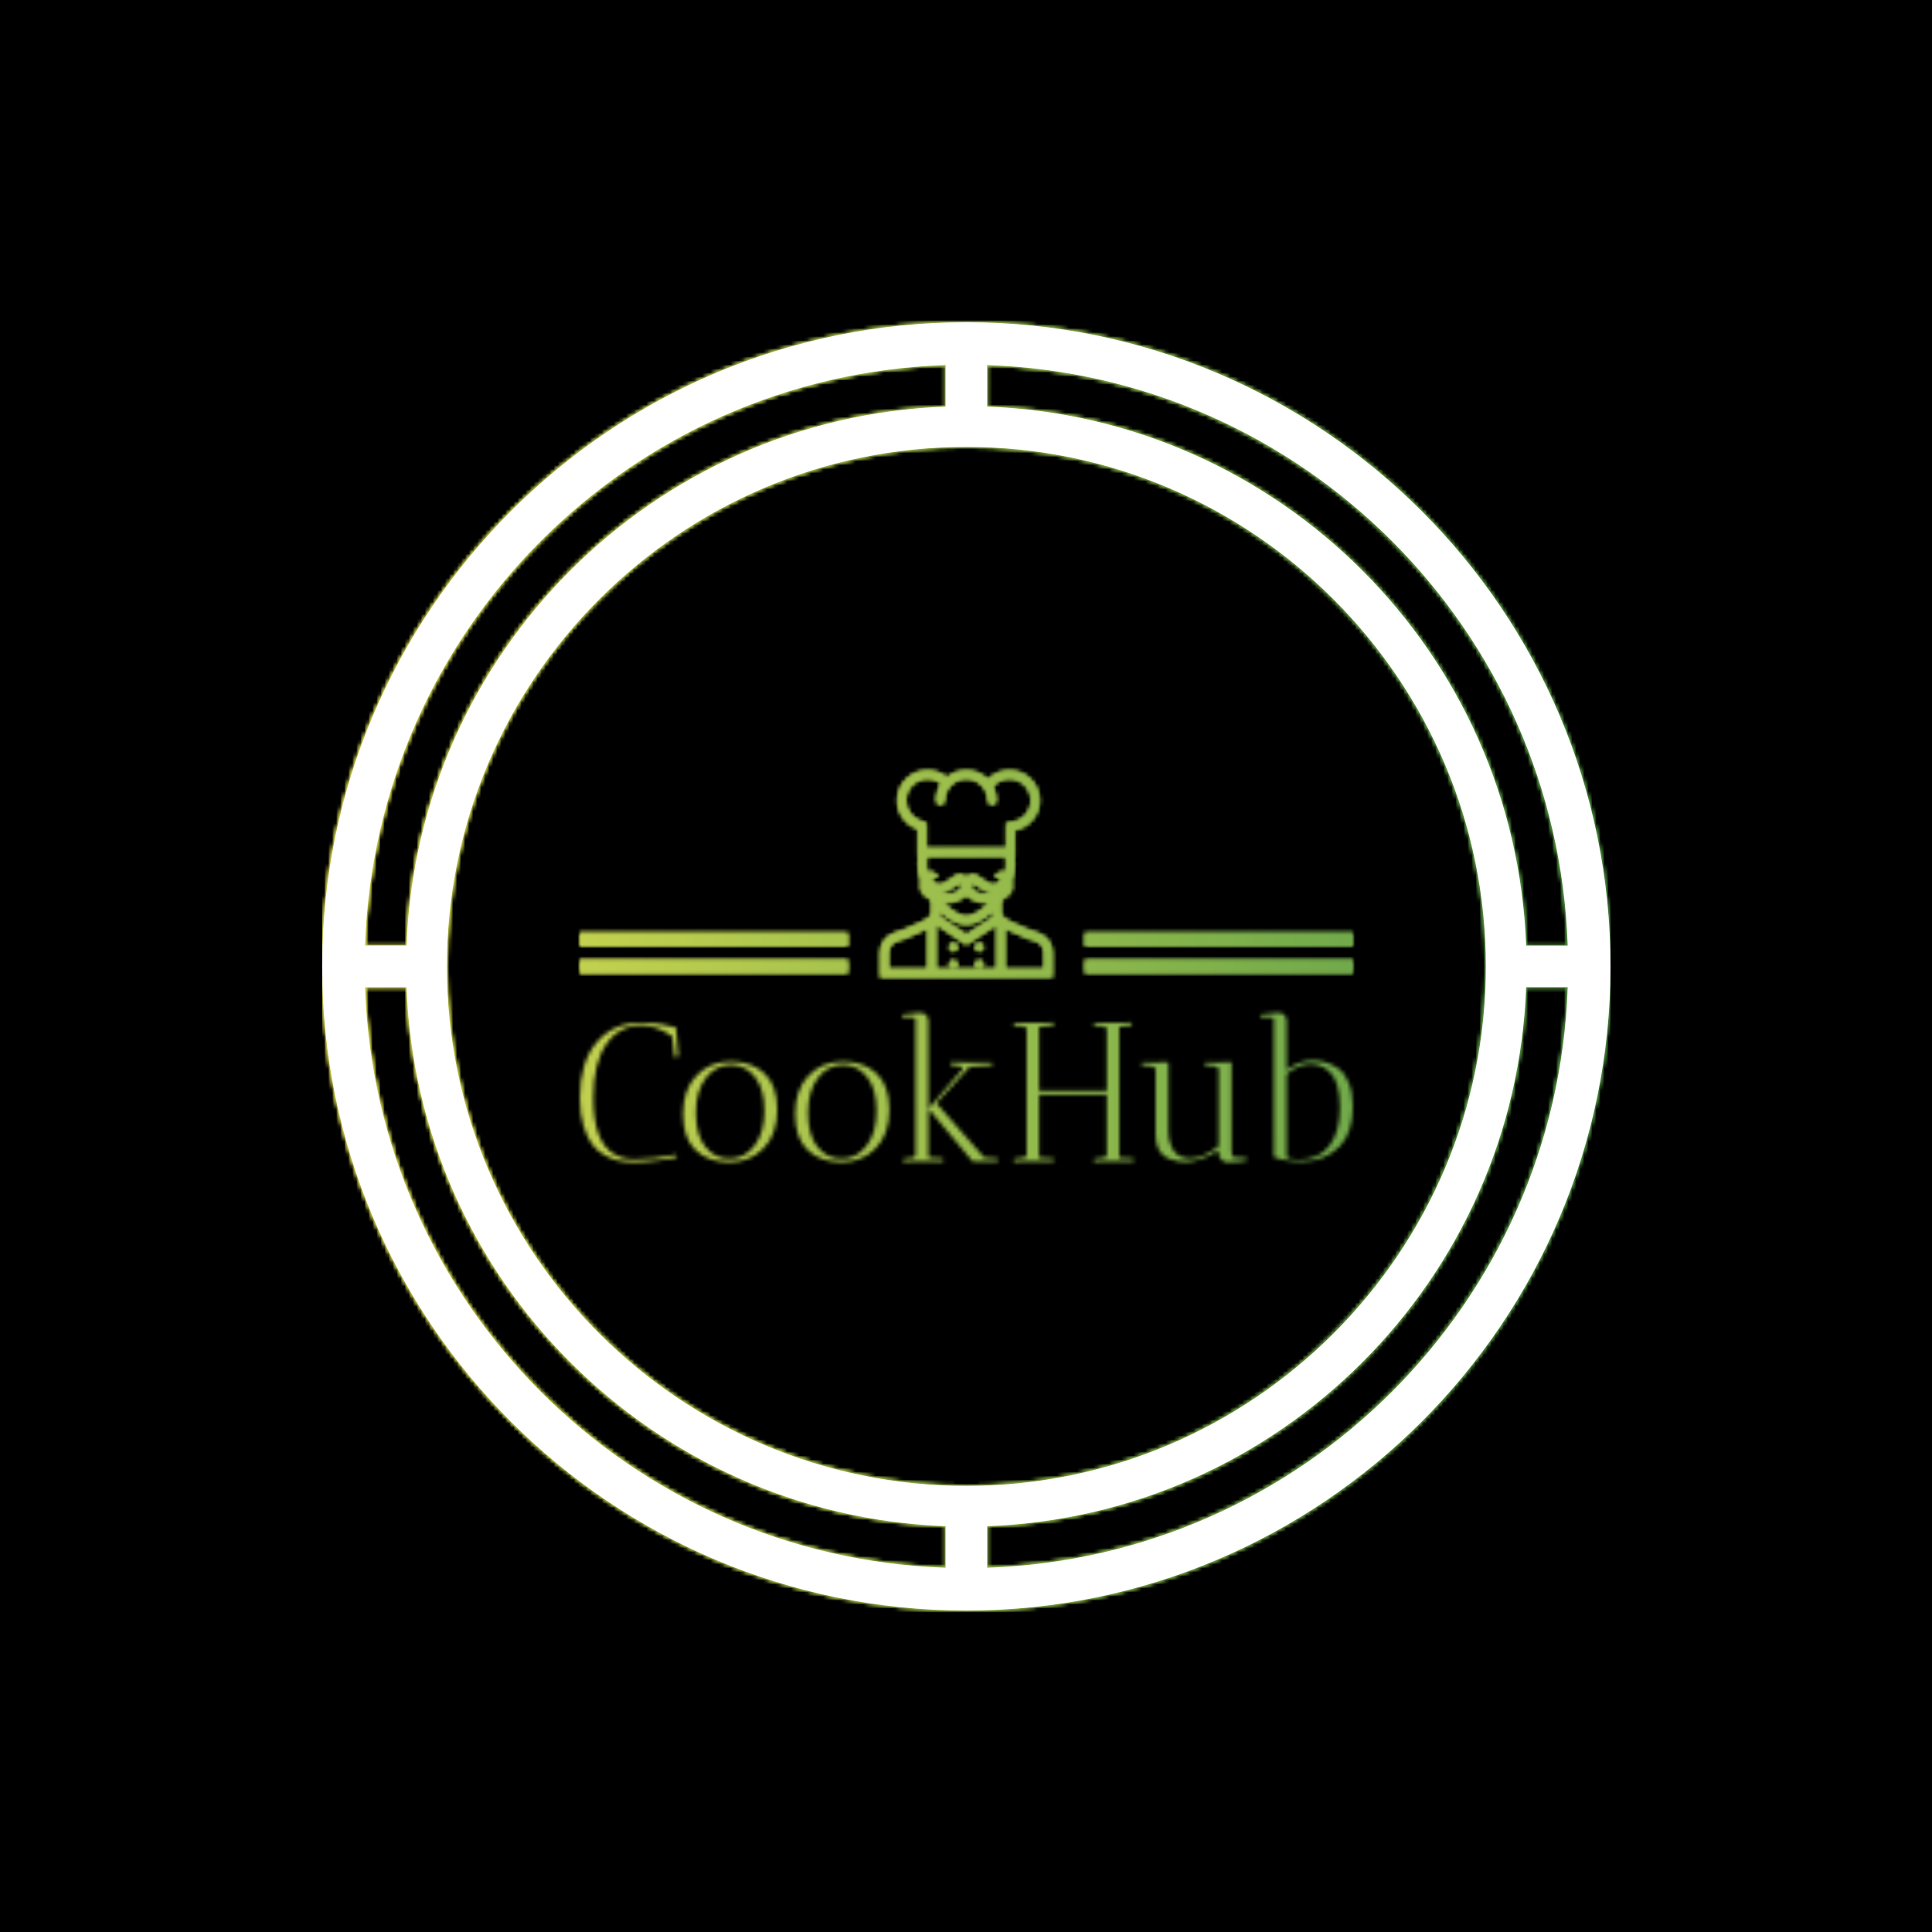 <svg xmlns="http://www.w3.org/2000/svg" version="1.1" xmlns:xlink="http://www.w3.org/1999/xlink" xmlns:svgjs="http://svgjs.dev/svgjs" width="1500" height="1500" viewBox="0 0 1500 1500"><rect width="1500" height="1500" fill="#000000"></rect><g transform="matrix(0.667,0,0,0.667,250,187.667)"><svg viewBox="0 0 320 360" data-background-color="#000000" preserveAspectRatio="xMidYMid meet" height="1687" width="1500" xmlns="http://www.w3.org/2000/svg" xmlns:xlink="http://www.w3.org/1999/xlink"><g id="tight-bounds" transform="matrix(1,0,0,1,0,0)"><svg viewBox="0 0 320 360" height="360" width="320"><rect width="320" height="360" fill="url(#995be1bb-344a-4d78-a8cf-ea2586f2b876)" mask="url(#0cebd18e-96be-48d7-82a5-ee2432461fdd)" data-fill-palette-color="tertiary"></rect><g><svg></svg></g><g><svg viewBox="0 0 320 360" height="360" width="320"><g><path transform="translate(-25.806,-5.806) scale(10.323,10.323)" d="M18 33.5c8.55 0 15.5-6.95 15.5-15.5 0-8.55-6.95-15.5-15.5-15.5-8.55 0-15.5 6.95-15.5 15.5 0 8.55 6.95 15.5 15.5 15.5zM18.5 32.47v-1c7.04-0.26 12.71-5.93 12.97-12.97h1c-0.26 7.6-6.37 13.71-13.97 13.97zM18.5 3.53c7.6 0.26 13.71 6.37 13.97 13.97h-1c-0.26-7.04-5.93-12.71-12.97-12.97zM30.5 18c0 6.89-5.61 12.5-12.5 12.5-6.89 0-12.5-5.61-12.5-12.5 0-6.89 5.61-12.5 12.5-12.5 6.89 0 12.5 5.61 12.5 12.5zM17.5 3.53v1c-7.04 0.26-12.71 5.93-12.97 12.97h-1c0.26-7.6 6.37-13.71 13.97-13.97zM4.53 18.5c0.26 7.04 5.93 12.71 12.97 12.97v1c-7.6-0.26-13.71-6.37-13.97-13.97z" fill="url(#995be1bb-344a-4d78-a8cf-ea2586f2b876)" fill-rule="nonzero" stroke="none" stroke-width="1" stroke-linecap="butt" stroke-linejoin="miter" stroke-miterlimit="10" stroke-dasharray="" stroke-dashoffset="0" font-family="none" font-weight="none" font-size="none" text-anchor="none" style="mix-blend-mode: normal" data-fill-palette-color="tertiary"></path></g><g transform="matrix(1,0,0,1,64,131.294)"><svg viewBox="0 0 192 97.412" height="97.412" width="192"><g><svg viewBox="0 0 192 97.412" height="97.412" width="192"><g transform="matrix(1,0,0,1,0,60.204)"><svg viewBox="0 0 192 37.207" height="37.207" width="192"><g id="textblocktransform"><svg viewBox="0 0 192 37.207" height="37.207" width="192" id="textblock"><g><svg viewBox="0 0 192 37.207" height="37.207" width="192"><g transform="matrix(1,0,0,1,0,0)"><svg width="192" viewBox="2 -37.5 194.79 37.75" height="37.207" data-palette-color="url(#4b49dfa3-3ff2-4808-907a-8711299b39da)"></svg></g></svg></g></svg></g></svg></g><g transform="matrix(1,0,0,1,66.575,0)"><svg viewBox="0 0 58.849 51.421" height="51.421" width="58.849"><g><svg xmlns="http://www.w3.org/2000/svg" xmlns:xlink="http://www.w3.org/1999/xlink" version="1.1" x="8" y="0" viewBox="42.686 0.016 426.628 511.968" enable-background="new 0 0 512 512" xml:space="preserve" height="51.421" width="42.849" class="icon-icon-0" data-fill-palette-color="accent" id="icon-0"></svg></g></svg></g><g></g></svg></g></svg></g></svg></g><defs></defs><mask id="72e682bb-5cef-4ef9-99d5-8874eb8a6bfb"><g id="SvgjsG1614"><svg viewBox="0 0 320 360" height="360" width="320"><g><svg></svg></g><g><svg viewBox="0 0 320 360" height="360" width="320"><g><path transform="translate(-25.806,-5.806) scale(10.323,10.323)" d="M18 33.5c8.55 0 15.5-6.95 15.5-15.5 0-8.55-6.95-15.5-15.5-15.5-8.55 0-15.5 6.95-15.5 15.5 0 8.55 6.95 15.5 15.5 15.5zM18.5 32.47v-1c7.04-0.26 12.71-5.93 12.97-12.97h1c-0.26 7.6-6.37 13.71-13.97 13.97zM18.5 3.53c7.6 0.26 13.71 6.37 13.97 13.97h-1c-0.26-7.04-5.93-12.71-12.97-12.97zM30.5 18c0 6.89-5.61 12.5-12.5 12.5-6.89 0-12.5-5.61-12.5-12.5 0-6.89 5.61-12.5 12.5-12.5 6.89 0 12.5 5.61 12.5 12.5zM17.5 3.53v1c-7.04 0.26-12.71 5.93-12.97 12.97h-1c0.26-7.6 6.37-13.71 13.97-13.97zM4.53 18.5c0.26 7.04 5.93 12.71 12.97 12.97v1c-7.6-0.26-13.71-6.37-13.97-13.97z" fill="black" fill-rule="nonzero" stroke="none" stroke-width="1" stroke-linecap="butt" stroke-linejoin="miter" stroke-miterlimit="10" stroke-dasharray="" stroke-dashoffset="0" font-family="none" font-weight="none" font-size="none" text-anchor="none" style="mix-blend-mode: normal"></path></g><g transform="matrix(1,0,0,1,64,131.294)"><svg viewBox="0 0 192 97.412" height="97.412" width="192"><g><svg viewBox="0 0 192 97.412" height="97.412" width="192"><g transform="matrix(1,0,0,1,0,60.204)"><svg viewBox="0 0 192 37.207" height="37.207" width="192"><g id="SvgjsG1613"><svg viewBox="0 0 192 37.207" height="37.207" width="192" id="SvgjsSvg1612"><g><svg viewBox="0 0 192 37.207" height="37.207" width="192"><g transform="matrix(1,0,0,1,0,0)"><svg width="192" viewBox="2 -37.5 194.79 37.75" height="37.207" data-palette-color="url(#4b49dfa3-3ff2-4808-907a-8711299b39da)"><path d="M17.65-34.3L17.65-34.3Q12-34.3 8.7-29.6 5.4-24.9 5.4-16L5.4-16Q5.4-5.2 10.35-2.05L10.35-2.05Q11.85-1.1 13.13-0.83 14.4-0.55 15.95-0.55L15.95-0.55Q20.9-0.55 26.3-1.75L26.3-1.75 26.45-1.05Q25.6-0.75 21.93-0.28 18.25 0.2 15.95 0.2 13.65 0.2 11.95-0.13 10.25-0.45 8.35-1.5 6.45-2.55 5.13-4.28 3.8-6 2.9-9 2-12 2-16L2-16Q2-24.85 6.05-29.8L6.05-29.8Q10.3-35 17.65-35L17.65-35Q19.9-35 22.53-34.58 25.15-34.15 26.25-33.75L26.25-33.75 26.85-26.55 25.9-26.2 25.25-31.55Q21.2-34.3 17.65-34.3ZM39.67 0.2Q34.45 0.2 31.22-2.8 28-5.8 28-11.98 28-18.15 31.42-21.68 34.85-25.2 40.05-25.2 45.25-25.2 48.5-22.2 51.75-19.2 51.75-13.03 51.75-6.85 48.32-3.33 44.9 0.2 39.67 0.2ZM40-24.3Q36.25-24.3 33.75-21.05 31.25-17.8 31.25-12.23 31.25-6.65 33.62-3.68 36-0.7 39.75-0.7 43.5-0.7 46-3.95 48.5-7.2 48.5-12.75 48.5-18.3 46.12-21.3 43.75-24.3 40-24.3ZM67.92 0.2Q62.7 0.2 59.47-2.8 56.25-5.8 56.25-11.98 56.25-18.15 59.67-21.68 63.1-25.2 68.3-25.2 73.5-25.2 76.75-22.2 80-19.2 80-13.03 80-6.85 76.57-3.33 73.15 0.2 67.92 0.2ZM68.25-24.3Q64.5-24.3 62-21.05 59.5-17.8 59.5-12.23 59.5-6.65 61.87-3.68 64.25-0.7 68-0.7 71.75-0.7 74.25-3.95 76.75-7.2 76.75-12.75 76.75-18.3 74.37-21.3 72-24.3 68.25-24.3ZM93.54 0L83.49 0.05 83.54-0.65 86.14-1Q86.49-1.05 86.59-1.5L86.59-1.5 86.59-35.7Q86.59-36.25 86.29-36.25L86.29-36.25 83.24-36.35 83.29-37.05Q86.44-37.5 87.62-37.5 88.79-37.5 89.32-36.85 89.84-36.2 89.84-35.45L89.84-35.45 89.84-1 93.59-0.75Q93.59-0.7 93.54 0L93.54 0ZM103.89-1L107.34-0.75Q107.34-0.7 107.29 0L107.29 0 100.99 0 89.84-13.3 98.44-23.25Q98.44-23.9 98.04-23.95L98.04-23.95 95.44-24.3Q95.39-24.55 95.39-25L95.39-25 105.89-24.95Q105.89-24.9 105.94-24.2L105.94-24.2 100.24-23.85 91.84-14.7 103.89-1ZM131.54-34.95L141.04-35Q141.04-34.95 141.09-34.25L141.09-34.25 137.94-33.9 137.94-0.95 141.59-0.75Q141.59-0.7 141.54 0L141.54 0 131.54 0.05Q131.54-0.4 131.59-0.65L131.59-0.65 134.19-1Q134.69-1.05 134.79-1.65L134.79-1.65 134.79-16.85 117.74-16.85 117.74-0.95 121.44-0.75Q121.44-0.7 121.39 0L121.39 0 111.34 0.05 111.39-0.65 113.99-1Q114.49-1.05 114.59-1.6L114.59-1.6 114.59-33.3Q114.49-33.9 113.99-33.95L113.99-33.95 111.39-34.2 111.34-34.95 121.39-35Q121.39-34.95 121.44-34.25L121.44-34.25 117.74-33.9 117.74-17.85 134.79-17.85 134.79-33.25Q134.69-33.9 134.19-33.95L134.19-33.95 131.59-34.2Q131.54-34.5 131.54-34.95L131.54-34.95ZM146.24-23.95L143.64-24.2 143.59-24.95 150.34-25 150.34-7.6Q150.34-5.65 150.89-4.23 151.44-2.8 152.11-2.15 152.79-1.5 153.69-1.15L153.69-1.15Q155.09-0.65 156.04-0.75L156.04-0.75Q159.09-0.8 162.99-3.9L162.99-3.9 162.99-23.25Q162.79-23.85 162.14-23.95L162.14-23.95 159.54-24.2Q159.49-24.5 159.49-24.95L159.49-24.95 166.24-25 166.24-2.3Q166.34-1.05 167.04-1.05L167.04-1.05 170.04-0.9 169.99-0.15Q167.59 0.25 164.99 0.25L164.99 0.25Q164.39 0.2 163.69-0.43 162.99-1.05 162.99-2L162.99-2 162.99-2.9Q158.44 0.15 154.39 0.15L154.39 0.15Q152.69 0.15 150.39-0.7L150.39-0.7Q148.89-1.25 147.99-2.78 147.09-4.3 147.09-6.6L147.09-6.6 147.09-23.2Q147.09-23.45 146.81-23.68 146.54-23.9 146.24-23.95L146.24-23.95ZM180.14-35.45L180.14-35.45 180.14-23Q183.14-25.45 186.84-25.45L186.84-25.45Q190.24-25.45 193.24-23.35L193.24-23.35Q194.84-22.2 195.81-19.75 196.79-17.3 196.79-13.8L196.79-13.8Q196.79-7.15 193.49-3.8L193.49-3.8Q189.74 0 183.99 0L183.99 0Q181.84 0 179.71-0.35 177.59-0.7 176.89-1.15L176.89-1.15 176.89-35.85Q176.79-36.25 176.59-36.25L176.59-36.25 173.54-36.35 173.59-37.05Q176.74-37.5 177.91-37.5 179.09-37.5 179.61-36.85 180.14-36.2 180.14-35.45ZM180.14-22.05L180.14-22.05 180.14-0.9Q181.49-0.45 183.29-0.45L183.29-0.45Q188.19-0.45 190.86-3.9 193.54-7.35 193.54-13.55L193.54-13.55Q193.54-20.35 190.84-22.7L190.84-22.7Q188.74-24.55 185.99-24.55 183.24-24.55 180.14-22.05Z" opacity="1" transform="matrix(1,0,0,1,0,0)" fill="white" class="wordmark-text-0" id="SvgjsPath1611"></path></svg></g></svg></g></svg></g></svg></g><g transform="matrix(1,0,0,1,66.575,0)"><svg viewBox="0 0 58.849 51.421" height="51.421" width="58.849"><g><svg xmlns="http://www.w3.org/2000/svg" xmlns:xlink="http://www.w3.org/1999/xlink" version="1.1" x="8" y="0" viewBox="42.686 0.016 426.628 511.968" enable-background="new 0 0 512 512" xml:space="preserve" height="51.421" width="42.849" class="icon-icon-0" data-fill-palette-color="accent" id="SvgjsSvg1610"><g fill="black"><path d="M434.161 402.381l-1.594-0.453c-23.093-6.217-30.904-12.154-41.185-16.076-36.451-13.891-45.951-23.904-48.373-28.639-0.078-0.156-0.156-0.344-0.234-0.531l-0.219-31.842c1.75-2.359 3.469-4.75 5.125-7.219 22.655-10.984 25.717-28.311 21.218-42.654 4.499-13.686 7.093-28.029 7.093-42.591 0-6.538-0.375-12.89-1.109-19.038h1.109v-65.191c34.873-6.288 61.324-36.786 61.324-73.472 0-41.231-33.419-74.659-74.65-74.659-20.906 0-39.779 8.593-53.326 22.428C295.779 8.601 276.904 0.016 256 0.016c-18.28 0-35.029 6.577-48.013 17.483C195.02 6.593 178.286 0.016 160.006 0.016c-41.231 0-74.667 33.428-74.667 74.659 0 32.842 21.202 60.723 50.669 70.723v67.94h1.109c-0.734 6.148-1.109 12.5-1.109 19.038 0 14.562 2.594 28.905 7.093 42.606-4.499 14.328-1.438 31.654 21.218 42.639 1.656 2.469 3.375 4.859 5.125 7.219l-0.219 31.842c-0.078 0.188-0.156 0.375-0.234 0.531-2.422 4.734-11.922 14.748-48.388 28.639-10.266 3.922-18.077 9.859-41.17 16.076l-1.594 0.453c-21.014 6.953-35.153 26.451-35.153 48.451v61.152H256h213.314v-61.152C469.314 428.832 455.176 409.334 434.161 402.381zM190.551 356.838l0.062-8.156c21.733 20.639 46.106 33.42 65.387 33.42s43.654-12.781 65.387-33.42l0.062 8.156 0.031 4.531 0.719 1.594-66.105 43.168-65.777-44.324 0.203-0.453L190.551 356.838zM256 308.84c10.375 11.359 27.982 18.938 45.403 18.938 1.781 0 3.562-0.078 5.344-0.25 2.171-0.188 4.265-0.406 6.296-0.672-9.421 9.998-19.67 18.389-29.92 24.482-10.249 6.078-19.889 9.438-27.123 9.438-7.233 0-16.874-3.359-27.123-9.438-10.249-6.094-20.499-14.484-29.92-24.482 2.031 0.266 4.125 0.484 6.296 0.672 1.781 0.172 3.562 0.25 5.344 0.25C228.018 327.777 245.626 320.199 256 308.84zM304.794 306.293c-1.109 0.109-2.25 0.156-3.391 0.156-14.812 0-28.764-8.311-32.498-16.076-0.812-1.672-2.312-4.812 2.516-10.844 0.219-0.281 0.422-0.531 0.609-0.75 2.906 1.547 7.452 4.922 10.405 7.109 10.531 7.812 23.64 17.529 40.576 17.529 0.172 0 0.328 0 0.5 0C318.402 304.59 312.23 305.621 304.794 306.293zM243.095 290.373c-1.828 3.797-6.047 7.688-11.577 10.686-6.406 3.469-13.827 5.391-20.921 5.391-1.141 0-2.281-0.047-3.391-0.156-7.437-0.672-13.608-1.703-18.718-2.875 0.172 0 0.328 0 0.5 0 16.937 0 30.046-9.717 40.576-17.529 2.953-2.188 7.499-5.562 10.405-7.109 0.188 0.219 0.391 0.469 0.609 0.75C245.407 285.561 243.907 288.701 243.095 290.373zM106.682 74.675c0-29.404 23.92-53.325 53.324-53.325 12.343 0 24.265 4.273 33.764 12.062-7.858 11.819-12.437 26.006-12.437 41.263 0 5.891 4.781 10.671 10.671 10.671 5.891 0 10.672-4.78 10.672-10.671 0-29.404 23.92-53.325 53.324-53.325s53.324 23.921 53.324 53.325l0 0c0 5.891 4.781 10.671 10.672 10.671s10.672-4.78 10.672-10.671c0-0.016 0-0.039 0-0.055-0.016-12.491-3.094-24.264-8.531-34.607 1.672-1.953 3.5-3.797 5.453-5.507 9.702-8.484 22.154-13.156 35.076-13.156 29.404 0 53.324 23.921 53.324 53.325 0 12.577-4.453 24.788-12.546 34.373-8.015 9.491-19.108 15.921-31.233 18.108l-17.545 3.164v17.826 43.857H157.334v-46.606-15.288l-14.468-4.914C121.212 117.852 106.682 97.549 106.682 74.675zM353.385 213.338c0.844 6.156 1.281 12.516 1.281 19.038 0 6.664-0.672 13.46-1.984 20.312-2.469-1.523-4.875-2.367-7-2.367-0.078 0-0.156 0-0.234 0-14.451 0.438-21.404 15.438-21.404 15.438 2.156-0.664 4.266-0.961 6.234-0.961 9.967 0 16.061 7.67 3.468 14.467-3.671 1.984-7.249 2.828-10.733 2.828-19.108 0-35.451-25.35-52.091-25.35-4.921 0-9.874 2.227-14.921 7.984-5.046-5.758-9.999-7.984-14.921-7.984-16.64 0-32.982 25.35-52.091 25.35-3.483 0-7.062-0.844-10.749-2.828-12.577-6.797-6.483-14.467 3.484-14.467 1.969 0 4.078 0.297 6.234 0.961 0 0-6.953-15-21.405-15.438-0.078 0-0.156 0-0.234 0-2.125 0-4.531 0.844-7 2.367-1.312-6.844-1.984-13.647-1.984-20.312 0-6.522 0.438-12.882 1.281-19.038H353.385zM64.012 450.832c0-12.688 8.109-23.936 20.202-28.092l0.953-0.281c17.624-4.75 27.764-9.594 35.17-13.141 3.047-1.453 5.468-2.609 7.874-3.531 13.39-5.109 23.749-9.889 31.795-14.311v99.166H64.012V450.832zM181.333 490.643v-109.15l74.573 50.246 74.762-48.824v107.729H256 181.333zM447.988 490.643h-95.994v-99.166c8.047 4.422 18.405 9.201 31.811 14.326 2.391 0.906 4.812 2.062 7.859 3.516 7.405 3.547 17.545 8.391 35.17 13.156l0.953 0.266c12.092 4.156 20.201 15.404 20.201 28.092V490.643z" fill="black"></path><path d="M224.002 426.646c-5.89 0-10.671 4.779-10.671 10.67s4.781 10.672 10.671 10.672c5.891 0 10.672-4.781 10.672-10.672S229.893 426.646 224.002 426.646z" fill="black"></path><path d="M224.002 469.314c-5.89 0-10.671 4.781-10.671 10.672s4.781 10.656 10.671 10.656c5.891 0 10.672-4.766 10.672-10.656S229.893 469.314 224.002 469.314z" fill="black"></path><path d="M287.998 447.988c5.891 0 10.672-4.781 10.672-10.672s-4.781-10.67-10.672-10.67-10.672 4.779-10.672 10.67S282.107 447.988 287.998 447.988z" fill="black"></path><path d="M287.998 469.314c-5.891 0-10.672 4.781-10.672 10.672s4.781 10.656 10.672 10.656 10.672-4.766 10.672-10.656S293.889 469.314 287.998 469.314z" fill="black"></path></g></svg></g></svg></g><g><rect width="66.575" height="3.355" y="47.065" x="125.425" fill="black"></rect><rect width="66.575" height="3.355" y="47.065" x="0" fill="black"></rect><rect width="66.575" height="3.355" y="40.354" x="125.425" fill="black"></rect><rect width="66.575" height="3.355" y="40.354" x="0" fill="black"></rect></g></svg></g></svg></g></svg></g><defs><mask></mask></defs></svg><rect width="320" height="360" fill="black" stroke="none" visibility="hidden"></rect></g></mask><linearGradient x1="0" x2="1" y1="0.578" y2="0.595" id="4b49dfa3-3ff2-4808-907a-8711299b39da"><stop stop-color="#dede50" offset="0"></stop><stop stop-color="#559c49" offset="1"></stop></linearGradient><rect width="320" height="360" fill="url(#4b49dfa3-3ff2-4808-907a-8711299b39da)" mask="url(#72e682bb-5cef-4ef9-99d5-8874eb8a6bfb)" data-fill-palette-color="primary"></rect><mask id="3482bbf4-0796-40ff-ab97-deab9a0533cb"><g id="SvgjsG1633"><svg viewBox="0 0 320 360" height="360" width="320"><g><svg></svg></g><g><svg viewBox="0 0 320 360" height="360" width="320"><g><path transform="translate(-25.806,-5.806) scale(10.323,10.323)" d="M18 33.5c8.55 0 15.5-6.95 15.5-15.5 0-8.55-6.95-15.5-15.5-15.5-8.55 0-15.5 6.95-15.5 15.5 0 8.55 6.95 15.5 15.5 15.5zM18.5 32.47v-1c7.04-0.26 12.71-5.93 12.97-12.97h1c-0.26 7.6-6.37 13.71-13.97 13.97zM18.5 3.53c7.6 0.26 13.71 6.37 13.97 13.97h-1c-0.26-7.04-5.93-12.71-12.97-12.97zM30.5 18c0 6.89-5.61 12.5-12.5 12.5-6.89 0-12.5-5.61-12.5-12.5 0-6.89 5.61-12.5 12.5-12.5 6.89 0 12.5 5.61 12.5 12.5zM17.5 3.53v1c-7.04 0.26-12.71 5.93-12.97 12.97h-1c0.26-7.6 6.37-13.71 13.97-13.97zM4.53 18.5c0.26 7.04 5.93 12.71 12.97 12.97v1c-7.6-0.26-13.71-6.37-13.97-13.97z" fill="black" fill-rule="nonzero" stroke="none" stroke-width="1" stroke-linecap="butt" stroke-linejoin="miter" stroke-miterlimit="10" stroke-dasharray="" stroke-dashoffset="0" font-family="none" font-weight="none" font-size="none" text-anchor="none" style="mix-blend-mode: normal"></path></g><g transform="matrix(1,0,0,1,64,131.294)"><svg viewBox="0 0 192 97.412" height="97.412" width="192"><g><svg viewBox="0 0 192 97.412" height="97.412" width="192"><g transform="matrix(1,0,0,1,0,60.204)"><svg viewBox="0 0 192 37.207" height="37.207" width="192"><g id="SvgjsG1632"><svg viewBox="0 0 192 37.207" height="37.207" width="192" id="SvgjsSvg1631"><g><svg viewBox="0 0 192 37.207" height="37.207" width="192"><g transform="matrix(1,0,0,1,0,0)"><svg width="192" viewBox="2 -37.5 194.79 37.75" height="37.207" data-palette-color="url(#4b49dfa3-3ff2-4808-907a-8711299b39da)"></svg></g></svg></g></svg></g></svg></g><g transform="matrix(1,0,0,1,66.575,0)"><svg viewBox="0 0 58.849 51.421" height="51.421" width="58.849"><g><svg xmlns="http://www.w3.org/2000/svg" xmlns:xlink="http://www.w3.org/1999/xlink" version="1.1" x="8" y="0" viewBox="42.686 0.016 426.628 511.968" enable-background="new 0 0 512 512" xml:space="preserve" height="51.421" width="42.849" class="icon-icon-0" data-fill-palette-color="accent" id="SvgjsSvg1630"><g fill="white"><path d="M434.161 402.381l-1.594-0.453c-23.093-6.217-30.904-12.154-41.185-16.076-36.451-13.891-45.951-23.904-48.373-28.639-0.078-0.156-0.156-0.344-0.234-0.531l-0.219-31.842c1.75-2.359 3.469-4.75 5.125-7.219 22.655-10.984 25.717-28.311 21.218-42.654 4.499-13.686 7.093-28.029 7.093-42.591 0-6.538-0.375-12.89-1.109-19.038h1.109v-65.191c34.873-6.288 61.324-36.786 61.324-73.472 0-41.231-33.419-74.659-74.65-74.659-20.906 0-39.779 8.593-53.326 22.428C295.779 8.601 276.904 0.016 256 0.016c-18.28 0-35.029 6.577-48.013 17.483C195.02 6.593 178.286 0.016 160.006 0.016c-41.231 0-74.667 33.428-74.667 74.659 0 32.842 21.202 60.723 50.669 70.723v67.94h1.109c-0.734 6.148-1.109 12.5-1.109 19.038 0 14.562 2.594 28.905 7.093 42.606-4.499 14.328-1.438 31.654 21.218 42.639 1.656 2.469 3.375 4.859 5.125 7.219l-0.219 31.842c-0.078 0.188-0.156 0.375-0.234 0.531-2.422 4.734-11.922 14.748-48.388 28.639-10.266 3.922-18.077 9.859-41.17 16.076l-1.594 0.453c-21.014 6.953-35.153 26.451-35.153 48.451v61.152H256h213.314v-61.152C469.314 428.832 455.176 409.334 434.161 402.381zM190.551 356.838l0.062-8.156c21.733 20.639 46.106 33.42 65.387 33.42s43.654-12.781 65.387-33.42l0.062 8.156 0.031 4.531 0.719 1.594-66.105 43.168-65.777-44.324 0.203-0.453L190.551 356.838zM256 308.84c10.375 11.359 27.982 18.938 45.403 18.938 1.781 0 3.562-0.078 5.344-0.25 2.171-0.188 4.265-0.406 6.296-0.672-9.421 9.998-19.67 18.389-29.92 24.482-10.249 6.078-19.889 9.438-27.123 9.438-7.233 0-16.874-3.359-27.123-9.438-10.249-6.094-20.499-14.484-29.92-24.482 2.031 0.266 4.125 0.484 6.296 0.672 1.781 0.172 3.562 0.25 5.344 0.25C228.018 327.777 245.626 320.199 256 308.84zM304.794 306.293c-1.109 0.109-2.25 0.156-3.391 0.156-14.812 0-28.764-8.311-32.498-16.076-0.812-1.672-2.312-4.812 2.516-10.844 0.219-0.281 0.422-0.531 0.609-0.75 2.906 1.547 7.452 4.922 10.405 7.109 10.531 7.812 23.64 17.529 40.576 17.529 0.172 0 0.328 0 0.5 0C318.402 304.59 312.23 305.621 304.794 306.293zM243.095 290.373c-1.828 3.797-6.047 7.688-11.577 10.686-6.406 3.469-13.827 5.391-20.921 5.391-1.141 0-2.281-0.047-3.391-0.156-7.437-0.672-13.608-1.703-18.718-2.875 0.172 0 0.328 0 0.5 0 16.937 0 30.046-9.717 40.576-17.529 2.953-2.188 7.499-5.562 10.405-7.109 0.188 0.219 0.391 0.469 0.609 0.75C245.407 285.561 243.907 288.701 243.095 290.373zM106.682 74.675c0-29.404 23.92-53.325 53.324-53.325 12.343 0 24.265 4.273 33.764 12.062-7.858 11.819-12.437 26.006-12.437 41.263 0 5.891 4.781 10.671 10.671 10.671 5.891 0 10.672-4.78 10.672-10.671 0-29.404 23.92-53.325 53.324-53.325s53.324 23.921 53.324 53.325l0 0c0 5.891 4.781 10.671 10.672 10.671s10.672-4.78 10.672-10.671c0-0.016 0-0.039 0-0.055-0.016-12.491-3.094-24.264-8.531-34.607 1.672-1.953 3.5-3.797 5.453-5.507 9.702-8.484 22.154-13.156 35.076-13.156 29.404 0 53.324 23.921 53.324 53.325 0 12.577-4.453 24.788-12.546 34.373-8.015 9.491-19.108 15.921-31.233 18.108l-17.545 3.164v17.826 43.857H157.334v-46.606-15.288l-14.468-4.914C121.212 117.852 106.682 97.549 106.682 74.675zM353.385 213.338c0.844 6.156 1.281 12.516 1.281 19.038 0 6.664-0.672 13.46-1.984 20.312-2.469-1.523-4.875-2.367-7-2.367-0.078 0-0.156 0-0.234 0-14.451 0.438-21.404 15.438-21.404 15.438 2.156-0.664 4.266-0.961 6.234-0.961 9.967 0 16.061 7.67 3.468 14.467-3.671 1.984-7.249 2.828-10.733 2.828-19.108 0-35.451-25.35-52.091-25.35-4.921 0-9.874 2.227-14.921 7.984-5.046-5.758-9.999-7.984-14.921-7.984-16.64 0-32.982 25.35-52.091 25.35-3.483 0-7.062-0.844-10.749-2.828-12.577-6.797-6.483-14.467 3.484-14.467 1.969 0 4.078 0.297 6.234 0.961 0 0-6.953-15-21.405-15.438-0.078 0-0.156 0-0.234 0-2.125 0-4.531 0.844-7 2.367-1.312-6.844-1.984-13.647-1.984-20.312 0-6.522 0.438-12.882 1.281-19.038H353.385zM64.012 450.832c0-12.688 8.109-23.936 20.202-28.092l0.953-0.281c17.624-4.75 27.764-9.594 35.17-13.141 3.047-1.453 5.468-2.609 7.874-3.531 13.39-5.109 23.749-9.889 31.795-14.311v99.166H64.012V450.832zM181.333 490.643v-109.15l74.573 50.246 74.762-48.824v107.729H256 181.333zM447.988 490.643h-95.994v-99.166c8.047 4.422 18.405 9.201 31.811 14.326 2.391 0.906 4.812 2.062 7.859 3.516 7.405 3.547 17.545 8.391 35.17 13.156l0.953 0.266c12.092 4.156 20.201 15.404 20.201 28.092V490.643z" fill="white"></path><path d="M224.002 426.646c-5.89 0-10.671 4.779-10.671 10.67s4.781 10.672 10.671 10.672c5.891 0 10.672-4.781 10.672-10.672S229.893 426.646 224.002 426.646z" fill="white"></path><path d="M224.002 469.314c-5.89 0-10.671 4.781-10.671 10.672s4.781 10.656 10.671 10.656c5.891 0 10.672-4.766 10.672-10.656S229.893 469.314 224.002 469.314z" fill="white"></path><path d="M287.998 447.988c5.891 0 10.672-4.781 10.672-10.672s-4.781-10.67-10.672-10.67-10.672 4.779-10.672 10.67S282.107 447.988 287.998 447.988z" fill="white"></path><path d="M287.998 469.314c-5.891 0-10.672 4.781-10.672 10.672s4.781 10.656 10.672 10.656 10.672-4.766 10.672-10.656S293.889 469.314 287.998 469.314z" fill="white"></path></g></svg></g></svg></g><g><rect width="66.575" height="3.355" y="47.065" x="125.425" fill="white"></rect><rect width="66.575" height="3.355" y="47.065" x="0" fill="white"></rect><rect width="66.575" height="3.355" y="40.354" x="125.425" fill="white"></rect><rect width="66.575" height="3.355" y="40.354" x="0" fill="white"></rect></g></svg></g></svg></g></svg></g><defs><mask></mask></defs><mask><g id="SvgjsG1629"><svg viewBox="0 0 320 360" height="360" width="320"><g><svg></svg></g><g><svg viewBox="0 0 320 360" height="360" width="320"><g><path transform="translate(-25.806,-5.806) scale(10.323,10.323)" d="M18 33.5c8.55 0 15.5-6.95 15.5-15.5 0-8.55-6.95-15.5-15.5-15.5-8.55 0-15.5 6.95-15.5 15.5 0 8.55 6.95 15.5 15.5 15.5zM18.5 32.47v-1c7.04-0.26 12.71-5.93 12.97-12.97h1c-0.26 7.6-6.37 13.71-13.97 13.97zM18.5 3.53c7.6 0.26 13.71 6.37 13.97 13.97h-1c-0.26-7.04-5.93-12.71-12.97-12.97zM30.5 18c0 6.89-5.61 12.5-12.5 12.5-6.89 0-12.5-5.61-12.5-12.5 0-6.89 5.61-12.5 12.5-12.5 6.89 0 12.5 5.61 12.5 12.5zM17.5 3.53v1c-7.04 0.26-12.71 5.93-12.97 12.97h-1c0.26-7.6 6.37-13.71 13.97-13.97zM4.53 18.5c0.26 7.04 5.93 12.71 12.97 12.97v1c-7.6-0.26-13.71-6.37-13.97-13.97z" fill="black" fill-rule="nonzero" stroke="none" stroke-width="1" stroke-linecap="butt" stroke-linejoin="miter" stroke-miterlimit="10" stroke-dasharray="" stroke-dashoffset="0" font-family="none" font-weight="none" font-size="none" text-anchor="none" style="mix-blend-mode: normal"></path></g><g transform="matrix(1,0,0,1,64,131.294)"><svg viewBox="0 0 192 97.412" height="97.412" width="192"><g><svg viewBox="0 0 192 97.412" height="97.412" width="192"><g transform="matrix(1,0,0,1,0,60.204)"><svg viewBox="0 0 192 37.207" height="37.207" width="192"><g id="SvgjsG1628"><svg viewBox="0 0 192 37.207" height="37.207" width="192" id="SvgjsSvg1627"><g><svg viewBox="0 0 192 37.207" height="37.207" width="192"><g transform="matrix(1,0,0,1,0,0)"><svg width="192" viewBox="2 -37.5 194.79 37.75" height="37.207" data-palette-color="url(#4b49dfa3-3ff2-4808-907a-8711299b39da)"><path d="M17.65-34.3L17.65-34.3Q12-34.3 8.7-29.6 5.4-24.9 5.4-16L5.4-16Q5.4-5.2 10.35-2.05L10.35-2.05Q11.85-1.1 13.13-0.83 14.4-0.55 15.95-0.55L15.95-0.55Q20.9-0.55 26.3-1.75L26.3-1.75 26.45-1.05Q25.6-0.75 21.93-0.28 18.25 0.2 15.95 0.2 13.65 0.2 11.95-0.13 10.25-0.45 8.35-1.5 6.45-2.55 5.13-4.28 3.8-6 2.9-9 2-12 2-16L2-16Q2-24.85 6.05-29.8L6.05-29.8Q10.3-35 17.65-35L17.65-35Q19.9-35 22.53-34.58 25.15-34.15 26.25-33.75L26.25-33.75 26.85-26.55 25.9-26.2 25.25-31.55Q21.2-34.3 17.65-34.3ZM39.67 0.2Q34.45 0.2 31.22-2.8 28-5.8 28-11.98 28-18.15 31.42-21.68 34.85-25.2 40.05-25.2 45.25-25.2 48.5-22.2 51.75-19.2 51.75-13.03 51.75-6.85 48.32-3.33 44.9 0.2 39.67 0.2ZM40-24.3Q36.25-24.3 33.75-21.05 31.25-17.8 31.25-12.23 31.25-6.65 33.62-3.68 36-0.7 39.75-0.7 43.5-0.7 46-3.95 48.5-7.2 48.5-12.75 48.5-18.3 46.12-21.3 43.75-24.3 40-24.3ZM67.92 0.2Q62.7 0.2 59.47-2.8 56.25-5.8 56.25-11.98 56.25-18.15 59.67-21.68 63.1-25.2 68.3-25.2 73.5-25.2 76.75-22.2 80-19.2 80-13.03 80-6.85 76.57-3.33 73.15 0.2 67.92 0.2ZM68.25-24.3Q64.5-24.3 62-21.05 59.5-17.8 59.5-12.23 59.5-6.65 61.87-3.68 64.25-0.7 68-0.7 71.75-0.7 74.25-3.95 76.75-7.2 76.75-12.75 76.75-18.3 74.37-21.3 72-24.3 68.25-24.3ZM93.54 0L83.49 0.05 83.54-0.65 86.14-1Q86.49-1.05 86.59-1.5L86.59-1.5 86.59-35.7Q86.59-36.25 86.29-36.25L86.29-36.25 83.24-36.35 83.29-37.05Q86.44-37.5 87.62-37.5 88.79-37.5 89.32-36.85 89.84-36.2 89.84-35.45L89.84-35.45 89.84-1 93.59-0.75Q93.59-0.7 93.54 0L93.54 0ZM103.89-1L107.34-0.75Q107.34-0.7 107.29 0L107.29 0 100.99 0 89.84-13.3 98.44-23.25Q98.44-23.9 98.04-23.95L98.04-23.95 95.44-24.3Q95.39-24.55 95.39-25L95.39-25 105.89-24.95Q105.89-24.9 105.94-24.2L105.94-24.2 100.24-23.85 91.84-14.7 103.89-1ZM131.54-34.95L141.04-35Q141.04-34.95 141.09-34.25L141.09-34.25 137.94-33.9 137.94-0.95 141.59-0.75Q141.59-0.7 141.54 0L141.54 0 131.54 0.05Q131.54-0.4 131.59-0.65L131.59-0.65 134.19-1Q134.69-1.05 134.79-1.65L134.79-1.65 134.79-16.85 117.74-16.85 117.74-0.95 121.44-0.75Q121.44-0.7 121.39 0L121.39 0 111.34 0.05 111.39-0.65 113.99-1Q114.49-1.05 114.59-1.6L114.59-1.6 114.59-33.3Q114.49-33.9 113.99-33.95L113.99-33.95 111.39-34.2 111.34-34.95 121.39-35Q121.39-34.95 121.44-34.25L121.44-34.25 117.74-33.9 117.74-17.85 134.79-17.85 134.79-33.25Q134.69-33.9 134.19-33.95L134.19-33.95 131.59-34.2Q131.54-34.5 131.54-34.95L131.54-34.95ZM146.24-23.95L143.64-24.2 143.59-24.95 150.34-25 150.34-7.6Q150.34-5.65 150.89-4.23 151.44-2.8 152.11-2.15 152.79-1.5 153.69-1.15L153.69-1.15Q155.09-0.65 156.04-0.75L156.04-0.75Q159.09-0.8 162.99-3.9L162.99-3.9 162.99-23.25Q162.79-23.85 162.14-23.95L162.14-23.95 159.54-24.2Q159.49-24.5 159.49-24.95L159.49-24.95 166.24-25 166.24-2.3Q166.34-1.05 167.04-1.05L167.04-1.05 170.04-0.9 169.99-0.15Q167.59 0.25 164.99 0.25L164.99 0.25Q164.39 0.2 163.69-0.43 162.99-1.05 162.99-2L162.99-2 162.99-2.9Q158.44 0.15 154.39 0.15L154.39 0.15Q152.69 0.15 150.39-0.7L150.39-0.7Q148.89-1.25 147.99-2.78 147.09-4.3 147.09-6.6L147.09-6.6 147.09-23.2Q147.09-23.45 146.81-23.68 146.54-23.9 146.24-23.95L146.24-23.95ZM180.14-35.45L180.14-35.45 180.14-23Q183.14-25.45 186.84-25.45L186.84-25.45Q190.24-25.45 193.24-23.35L193.24-23.35Q194.84-22.2 195.81-19.75 196.79-17.3 196.79-13.8L196.79-13.8Q196.79-7.15 193.49-3.8L193.49-3.8Q189.74 0 183.99 0L183.99 0Q181.84 0 179.71-0.35 177.59-0.7 176.89-1.15L176.89-1.15 176.89-35.85Q176.79-36.25 176.59-36.25L176.59-36.25 173.54-36.35 173.59-37.05Q176.74-37.5 177.91-37.5 179.09-37.5 179.61-36.85 180.14-36.2 180.14-35.45ZM180.14-22.05L180.14-22.05 180.14-0.9Q181.49-0.45 183.29-0.45L183.29-0.45Q188.19-0.45 190.86-3.9 193.54-7.35 193.54-13.55L193.54-13.55Q193.54-20.35 190.84-22.7L190.84-22.7Q188.74-24.55 185.99-24.55 183.24-24.55 180.14-22.05Z" opacity="1" transform="matrix(1,0,0,1,0,0)" fill="black" class="wordmark-text-0" id="SvgjsPath1626"></path></svg></g></svg></g></svg></g></svg></g><g transform="matrix(1,0,0,1,66.575,0)"><svg viewBox="0 0 58.849 51.421" height="51.421" width="58.849"><g><svg xmlns="http://www.w3.org/2000/svg" xmlns:xlink="http://www.w3.org/1999/xlink" version="1.1" x="8" y="0" viewBox="42.686 0.016 426.628 511.968" enable-background="new 0 0 512 512" xml:space="preserve" height="51.421" width="42.849" class="icon-icon-0" data-fill-palette-color="accent" id="SvgjsSvg1625"><g fill="black"><path d="M434.161 402.381l-1.594-0.453c-23.093-6.217-30.904-12.154-41.185-16.076-36.451-13.891-45.951-23.904-48.373-28.639-0.078-0.156-0.156-0.344-0.234-0.531l-0.219-31.842c1.75-2.359 3.469-4.75 5.125-7.219 22.655-10.984 25.717-28.311 21.218-42.654 4.499-13.686 7.093-28.029 7.093-42.591 0-6.538-0.375-12.89-1.109-19.038h1.109v-65.191c34.873-6.288 61.324-36.786 61.324-73.472 0-41.231-33.419-74.659-74.65-74.659-20.906 0-39.779 8.593-53.326 22.428C295.779 8.601 276.904 0.016 256 0.016c-18.28 0-35.029 6.577-48.013 17.483C195.02 6.593 178.286 0.016 160.006 0.016c-41.231 0-74.667 33.428-74.667 74.659 0 32.842 21.202 60.723 50.669 70.723v67.94h1.109c-0.734 6.148-1.109 12.5-1.109 19.038 0 14.562 2.594 28.905 7.093 42.606-4.499 14.328-1.438 31.654 21.218 42.639 1.656 2.469 3.375 4.859 5.125 7.219l-0.219 31.842c-0.078 0.188-0.156 0.375-0.234 0.531-2.422 4.734-11.922 14.748-48.388 28.639-10.266 3.922-18.077 9.859-41.17 16.076l-1.594 0.453c-21.014 6.953-35.153 26.451-35.153 48.451v61.152H256h213.314v-61.152C469.314 428.832 455.176 409.334 434.161 402.381zM190.551 356.838l0.062-8.156c21.733 20.639 46.106 33.42 65.387 33.42s43.654-12.781 65.387-33.42l0.062 8.156 0.031 4.531 0.719 1.594-66.105 43.168-65.777-44.324 0.203-0.453L190.551 356.838zM256 308.84c10.375 11.359 27.982 18.938 45.403 18.938 1.781 0 3.562-0.078 5.344-0.25 2.171-0.188 4.265-0.406 6.296-0.672-9.421 9.998-19.67 18.389-29.92 24.482-10.249 6.078-19.889 9.438-27.123 9.438-7.233 0-16.874-3.359-27.123-9.438-10.249-6.094-20.499-14.484-29.92-24.482 2.031 0.266 4.125 0.484 6.296 0.672 1.781 0.172 3.562 0.25 5.344 0.25C228.018 327.777 245.626 320.199 256 308.84zM304.794 306.293c-1.109 0.109-2.25 0.156-3.391 0.156-14.812 0-28.764-8.311-32.498-16.076-0.812-1.672-2.312-4.812 2.516-10.844 0.219-0.281 0.422-0.531 0.609-0.75 2.906 1.547 7.452 4.922 10.405 7.109 10.531 7.812 23.64 17.529 40.576 17.529 0.172 0 0.328 0 0.5 0C318.402 304.59 312.23 305.621 304.794 306.293zM243.095 290.373c-1.828 3.797-6.047 7.688-11.577 10.686-6.406 3.469-13.827 5.391-20.921 5.391-1.141 0-2.281-0.047-3.391-0.156-7.437-0.672-13.608-1.703-18.718-2.875 0.172 0 0.328 0 0.5 0 16.937 0 30.046-9.717 40.576-17.529 2.953-2.188 7.499-5.562 10.405-7.109 0.188 0.219 0.391 0.469 0.609 0.75C245.407 285.561 243.907 288.701 243.095 290.373zM106.682 74.675c0-29.404 23.92-53.325 53.324-53.325 12.343 0 24.265 4.273 33.764 12.062-7.858 11.819-12.437 26.006-12.437 41.263 0 5.891 4.781 10.671 10.671 10.671 5.891 0 10.672-4.78 10.672-10.671 0-29.404 23.92-53.325 53.324-53.325s53.324 23.921 53.324 53.325l0 0c0 5.891 4.781 10.671 10.672 10.671s10.672-4.78 10.672-10.671c0-0.016 0-0.039 0-0.055-0.016-12.491-3.094-24.264-8.531-34.607 1.672-1.953 3.5-3.797 5.453-5.507 9.702-8.484 22.154-13.156 35.076-13.156 29.404 0 53.324 23.921 53.324 53.325 0 12.577-4.453 24.788-12.546 34.373-8.015 9.491-19.108 15.921-31.233 18.108l-17.545 3.164v17.826 43.857H157.334v-46.606-15.288l-14.468-4.914C121.212 117.852 106.682 97.549 106.682 74.675zM353.385 213.338c0.844 6.156 1.281 12.516 1.281 19.038 0 6.664-0.672 13.46-1.984 20.312-2.469-1.523-4.875-2.367-7-2.367-0.078 0-0.156 0-0.234 0-14.451 0.438-21.404 15.438-21.404 15.438 2.156-0.664 4.266-0.961 6.234-0.961 9.967 0 16.061 7.67 3.468 14.467-3.671 1.984-7.249 2.828-10.733 2.828-19.108 0-35.451-25.35-52.091-25.35-4.921 0-9.874 2.227-14.921 7.984-5.046-5.758-9.999-7.984-14.921-7.984-16.64 0-32.982 25.35-52.091 25.35-3.483 0-7.062-0.844-10.749-2.828-12.577-6.797-6.483-14.467 3.484-14.467 1.969 0 4.078 0.297 6.234 0.961 0 0-6.953-15-21.405-15.438-0.078 0-0.156 0-0.234 0-2.125 0-4.531 0.844-7 2.367-1.312-6.844-1.984-13.647-1.984-20.312 0-6.522 0.438-12.882 1.281-19.038H353.385zM64.012 450.832c0-12.688 8.109-23.936 20.202-28.092l0.953-0.281c17.624-4.75 27.764-9.594 35.17-13.141 3.047-1.453 5.468-2.609 7.874-3.531 13.39-5.109 23.749-9.889 31.795-14.311v99.166H64.012V450.832zM181.333 490.643v-109.15l74.573 50.246 74.762-48.824v107.729H256 181.333zM447.988 490.643h-95.994v-99.166c8.047 4.422 18.405 9.201 31.811 14.326 2.391 0.906 4.812 2.062 7.859 3.516 7.405 3.547 17.545 8.391 35.17 13.156l0.953 0.266c12.092 4.156 20.201 15.404 20.201 28.092V490.643z" fill="black"></path><path d="M224.002 426.646c-5.89 0-10.671 4.779-10.671 10.67s4.781 10.672 10.671 10.672c5.891 0 10.672-4.781 10.672-10.672S229.893 426.646 224.002 426.646z" fill="black"></path><path d="M224.002 469.314c-5.89 0-10.671 4.781-10.671 10.672s4.781 10.656 10.671 10.656c5.891 0 10.672-4.766 10.672-10.656S229.893 469.314 224.002 469.314z" fill="black"></path><path d="M287.998 447.988c5.891 0 10.672-4.781 10.672-10.672s-4.781-10.67-10.672-10.67-10.672 4.779-10.672 10.67S282.107 447.988 287.998 447.988z" fill="black"></path><path d="M287.998 469.314c-5.891 0-10.672 4.781-10.672 10.672s4.781 10.656 10.672 10.656 10.672-4.766 10.672-10.656S293.889 469.314 287.998 469.314z" fill="black"></path></g></svg></g></svg></g><g><rect width="66.575" height="3.355" y="47.065" x="125.425" fill="black"></rect><rect width="66.575" height="3.355" y="47.065" x="0" fill="black"></rect><rect width="66.575" height="3.355" y="40.354" x="125.425" fill="black"></rect><rect width="66.575" height="3.355" y="40.354" x="0" fill="black"></rect></g></svg></g></svg></g></svg></g><defs><mask></mask></defs></svg><rect width="320" height="360" fill="black" stroke="none" visibility="hidden"></rect></g></mask></svg><rect width="320" height="360" fill="black" stroke="none" visibility="hidden"></rect></g></mask><linearGradient x1="0" x2="1" y1="0.578" y2="0.595" id="c07fb44d-276d-41b0-9b73-5f29ea06135d"><stop stop-color="#dede50" offset="0"></stop><stop stop-color="#559c49" offset="1"></stop></linearGradient><rect width="320" height="360" fill="url(#c07fb44d-276d-41b0-9b73-5f29ea06135d)" mask="url(#3482bbf4-0796-40ff-ab97-deab9a0533cb)" data-fill-palette-color="accent"></rect><mask id="0cebd18e-96be-48d7-82a5-ee2432461fdd"><g id="SvgjsG1651"><svg viewBox="0 0 320 360" height="360" width="320"><g><svg></svg></g><g><svg viewBox="0 0 320 360" height="360" width="320"><g><path transform="translate(-25.806,-5.806) scale(10.323,10.323)" d="M18 33.5c8.55 0 15.5-6.95 15.5-15.5 0-8.55-6.95-15.5-15.5-15.5-8.55 0-15.5 6.95-15.5 15.5 0 8.55 6.95 15.5 15.5 15.5zM18.5 32.47v-1c7.04-0.26 12.71-5.93 12.97-12.97h1c-0.26 7.6-6.37 13.71-13.97 13.97zM18.5 3.53c7.6 0.26 13.71 6.37 13.97 13.97h-1c-0.26-7.04-5.93-12.71-12.97-12.97zM30.5 18c0 6.89-5.61 12.5-12.5 12.5-6.89 0-12.5-5.61-12.5-12.5 0-6.89 5.61-12.5 12.5-12.5 6.89 0 12.5 5.61 12.5 12.5zM17.5 3.53v1c-7.04 0.26-12.71 5.93-12.97 12.97h-1c0.26-7.6 6.37-13.71 13.97-13.97zM4.53 18.5c0.26 7.04 5.93 12.71 12.97 12.97v1c-7.6-0.26-13.71-6.37-13.97-13.97z" fill="white" fill-rule="nonzero" stroke="none" stroke-width="1" stroke-linecap="butt" stroke-linejoin="miter" stroke-miterlimit="10" stroke-dasharray="" stroke-dashoffset="0" font-family="none" font-weight="none" font-size="none" text-anchor="none" style="mix-blend-mode: normal"></path></g><g transform="matrix(1,0,0,1,64,131.294)"><svg viewBox="0 0 192 97.412" height="97.412" width="192"><g><svg viewBox="0 0 192 97.412" height="97.412" width="192"><g transform="matrix(1,0,0,1,0,60.204)"><svg viewBox="0 0 192 37.207" height="37.207" width="192"><g id="SvgjsG1650"><svg viewBox="0 0 192 37.207" height="37.207" width="192" id="SvgjsSvg1649"><g><svg viewBox="0 0 192 37.207" height="37.207" width="192"><g transform="matrix(1,0,0,1,0,0)"><svg width="192" viewBox="2 -37.5 194.79 37.75" height="37.207" data-palette-color="url(#4b49dfa3-3ff2-4808-907a-8711299b39da)"></svg></g></svg></g></svg></g></svg></g><g transform="matrix(1,0,0,1,66.575,0)"><svg viewBox="0 0 58.849 51.421" height="51.421" width="58.849"><g><svg xmlns="http://www.w3.org/2000/svg" xmlns:xlink="http://www.w3.org/1999/xlink" version="1.1" x="8" y="0" viewBox="42.686 0.016 426.628 511.968" enable-background="new 0 0 512 512" xml:space="preserve" height="51.421" width="42.849" class="icon-icon-0" data-fill-palette-color="accent" id="SvgjsSvg1648"></svg></g></svg></g><g></g></svg></g></svg></g></svg></g><defs><mask></mask></defs><mask><g id="SvgjsG1647"><svg viewBox="0 0 320 360" height="360" width="320"><g><svg></svg></g><g><svg viewBox="0 0 320 360" height="360" width="320"><g><path transform="translate(-25.806,-5.806) scale(10.323,10.323)" d="M18 33.5c8.55 0 15.5-6.95 15.5-15.5 0-8.55-6.95-15.5-15.5-15.5-8.55 0-15.5 6.95-15.5 15.5 0 8.55 6.95 15.5 15.5 15.5zM18.5 32.47v-1c7.04-0.26 12.71-5.93 12.97-12.97h1c-0.26 7.6-6.37 13.71-13.97 13.97zM18.5 3.53c7.6 0.26 13.71 6.37 13.97 13.97h-1c-0.26-7.04-5.93-12.71-12.97-12.97zM30.5 18c0 6.89-5.61 12.5-12.5 12.5-6.89 0-12.5-5.61-12.5-12.5 0-6.89 5.61-12.5 12.5-12.5 6.89 0 12.5 5.61 12.5 12.5zM17.5 3.53v1c-7.04 0.26-12.71 5.93-12.97 12.97h-1c0.26-7.6 6.37-13.71 13.97-13.97zM4.53 18.5c0.26 7.04 5.93 12.71 12.97 12.97v1c-7.6-0.26-13.71-6.37-13.97-13.97z" fill="black" fill-rule="nonzero" stroke="none" stroke-width="1" stroke-linecap="butt" stroke-linejoin="miter" stroke-miterlimit="10" stroke-dasharray="" stroke-dashoffset="0" font-family="none" font-weight="none" font-size="none" text-anchor="none" style="mix-blend-mode: normal"></path></g><g transform="matrix(1,0,0,1,64,131.294)"><svg viewBox="0 0 192 97.412" height="97.412" width="192"><g><svg viewBox="0 0 192 97.412" height="97.412" width="192"><g transform="matrix(1,0,0,1,0,60.204)"><svg viewBox="0 0 192 37.207" height="37.207" width="192"><g id="SvgjsG1646"><svg viewBox="0 0 192 37.207" height="37.207" width="192" id="SvgjsSvg1645"><g><svg viewBox="0 0 192 37.207" height="37.207" width="192"><g transform="matrix(1,0,0,1,0,0)"><svg width="192" viewBox="2 -37.5 194.79 37.75" height="37.207" data-palette-color="url(#4b49dfa3-3ff2-4808-907a-8711299b39da)"><path d="M17.65-34.3L17.65-34.3Q12-34.3 8.7-29.6 5.4-24.9 5.4-16L5.4-16Q5.4-5.2 10.35-2.05L10.35-2.05Q11.85-1.1 13.13-0.83 14.4-0.55 15.95-0.55L15.95-0.55Q20.9-0.55 26.3-1.75L26.3-1.75 26.45-1.05Q25.6-0.75 21.93-0.28 18.25 0.2 15.95 0.2 13.65 0.2 11.95-0.13 10.25-0.45 8.35-1.5 6.45-2.55 5.13-4.28 3.8-6 2.9-9 2-12 2-16L2-16Q2-24.85 6.05-29.8L6.05-29.8Q10.3-35 17.65-35L17.65-35Q19.9-35 22.53-34.58 25.15-34.15 26.25-33.75L26.25-33.75 26.85-26.55 25.9-26.2 25.25-31.55Q21.2-34.3 17.65-34.3ZM39.67 0.2Q34.45 0.2 31.22-2.8 28-5.8 28-11.98 28-18.15 31.42-21.68 34.85-25.2 40.05-25.2 45.25-25.2 48.5-22.2 51.75-19.2 51.75-13.03 51.75-6.85 48.32-3.33 44.9 0.2 39.67 0.2ZM40-24.3Q36.25-24.3 33.75-21.05 31.25-17.8 31.25-12.23 31.25-6.65 33.62-3.68 36-0.7 39.75-0.7 43.5-0.7 46-3.95 48.5-7.2 48.5-12.75 48.5-18.3 46.12-21.3 43.75-24.3 40-24.3ZM67.92 0.2Q62.7 0.2 59.47-2.8 56.25-5.8 56.25-11.98 56.25-18.15 59.67-21.68 63.1-25.2 68.3-25.2 73.5-25.2 76.75-22.2 80-19.2 80-13.03 80-6.85 76.57-3.33 73.15 0.2 67.92 0.2ZM68.25-24.3Q64.5-24.3 62-21.05 59.5-17.8 59.5-12.23 59.5-6.65 61.87-3.68 64.25-0.7 68-0.7 71.75-0.7 74.25-3.95 76.75-7.2 76.75-12.75 76.75-18.3 74.37-21.3 72-24.3 68.25-24.3ZM93.54 0L83.49 0.05 83.54-0.65 86.14-1Q86.49-1.05 86.59-1.5L86.59-1.5 86.59-35.7Q86.59-36.25 86.29-36.25L86.29-36.25 83.24-36.35 83.29-37.05Q86.44-37.5 87.62-37.5 88.79-37.5 89.32-36.85 89.84-36.2 89.84-35.45L89.84-35.45 89.84-1 93.59-0.75Q93.59-0.7 93.54 0L93.54 0ZM103.89-1L107.34-0.75Q107.34-0.7 107.29 0L107.29 0 100.99 0 89.84-13.3 98.44-23.25Q98.44-23.9 98.04-23.95L98.04-23.95 95.44-24.3Q95.39-24.55 95.39-25L95.39-25 105.89-24.95Q105.89-24.9 105.94-24.2L105.94-24.2 100.24-23.85 91.84-14.7 103.89-1ZM131.54-34.95L141.04-35Q141.04-34.95 141.09-34.25L141.09-34.25 137.94-33.9 137.94-0.95 141.59-0.75Q141.59-0.7 141.54 0L141.54 0 131.54 0.05Q131.54-0.4 131.59-0.65L131.59-0.65 134.19-1Q134.69-1.05 134.79-1.65L134.79-1.65 134.79-16.85 117.74-16.85 117.74-0.95 121.44-0.75Q121.44-0.7 121.39 0L121.39 0 111.34 0.05 111.39-0.65 113.99-1Q114.49-1.05 114.59-1.6L114.59-1.6 114.59-33.3Q114.49-33.9 113.99-33.95L113.99-33.95 111.39-34.2 111.34-34.95 121.39-35Q121.39-34.95 121.44-34.25L121.44-34.25 117.74-33.9 117.74-17.85 134.79-17.85 134.79-33.25Q134.69-33.9 134.19-33.95L134.19-33.95 131.59-34.2Q131.54-34.5 131.54-34.95L131.54-34.95ZM146.24-23.95L143.64-24.2 143.59-24.95 150.34-25 150.34-7.6Q150.34-5.65 150.89-4.23 151.44-2.8 152.11-2.15 152.79-1.5 153.69-1.15L153.69-1.15Q155.09-0.65 156.04-0.75L156.04-0.75Q159.09-0.8 162.99-3.9L162.99-3.9 162.99-23.25Q162.79-23.85 162.14-23.95L162.14-23.95 159.54-24.2Q159.49-24.5 159.49-24.95L159.49-24.95 166.24-25 166.24-2.3Q166.34-1.05 167.04-1.05L167.04-1.05 170.04-0.9 169.99-0.15Q167.59 0.25 164.99 0.25L164.99 0.25Q164.39 0.2 163.69-0.43 162.99-1.05 162.99-2L162.99-2 162.99-2.9Q158.44 0.15 154.39 0.15L154.39 0.15Q152.69 0.15 150.39-0.7L150.39-0.7Q148.89-1.25 147.99-2.78 147.09-4.3 147.09-6.6L147.09-6.6 147.09-23.2Q147.09-23.45 146.81-23.68 146.54-23.9 146.24-23.95L146.24-23.95ZM180.14-35.45L180.14-35.45 180.14-23Q183.14-25.45 186.84-25.45L186.84-25.45Q190.24-25.45 193.24-23.35L193.24-23.35Q194.84-22.2 195.81-19.75 196.79-17.3 196.79-13.8L196.79-13.8Q196.79-7.15 193.49-3.8L193.49-3.8Q189.74 0 183.99 0L183.99 0Q181.84 0 179.71-0.35 177.59-0.7 176.89-1.15L176.89-1.15 176.89-35.85Q176.79-36.25 176.59-36.25L176.59-36.25 173.54-36.35 173.59-37.05Q176.74-37.5 177.91-37.5 179.09-37.5 179.61-36.85 180.14-36.2 180.14-35.45ZM180.14-22.05L180.14-22.05 180.14-0.9Q181.49-0.45 183.29-0.45L183.29-0.45Q188.19-0.45 190.86-3.9 193.54-7.35 193.54-13.55L193.54-13.55Q193.54-20.35 190.84-22.7L190.84-22.7Q188.74-24.55 185.99-24.55 183.24-24.55 180.14-22.05Z" opacity="1" transform="matrix(1,0,0,1,0,0)" fill="black" class="wordmark-text-0" id="SvgjsPath1644"></path></svg></g></svg></g></svg></g></svg></g><g transform="matrix(1,0,0,1,66.575,0)"><svg viewBox="0 0 58.849 51.421" height="51.421" width="58.849"><g><svg xmlns="http://www.w3.org/2000/svg" xmlns:xlink="http://www.w3.org/1999/xlink" version="1.1" x="8" y="0" viewBox="42.686 0.016 426.628 511.968" enable-background="new 0 0 512 512" xml:space="preserve" height="51.421" width="42.849" class="icon-icon-0" data-fill-palette-color="accent" id="SvgjsSvg1643"><g fill="black"><path d="M434.161 402.381l-1.594-0.453c-23.093-6.217-30.904-12.154-41.185-16.076-36.451-13.891-45.951-23.904-48.373-28.639-0.078-0.156-0.156-0.344-0.234-0.531l-0.219-31.842c1.75-2.359 3.469-4.75 5.125-7.219 22.655-10.984 25.717-28.311 21.218-42.654 4.499-13.686 7.093-28.029 7.093-42.591 0-6.538-0.375-12.89-1.109-19.038h1.109v-65.191c34.873-6.288 61.324-36.786 61.324-73.472 0-41.231-33.419-74.659-74.65-74.659-20.906 0-39.779 8.593-53.326 22.428C295.779 8.601 276.904 0.016 256 0.016c-18.28 0-35.029 6.577-48.013 17.483C195.02 6.593 178.286 0.016 160.006 0.016c-41.231 0-74.667 33.428-74.667 74.659 0 32.842 21.202 60.723 50.669 70.723v67.94h1.109c-0.734 6.148-1.109 12.5-1.109 19.038 0 14.562 2.594 28.905 7.093 42.606-4.499 14.328-1.438 31.654 21.218 42.639 1.656 2.469 3.375 4.859 5.125 7.219l-0.219 31.842c-0.078 0.188-0.156 0.375-0.234 0.531-2.422 4.734-11.922 14.748-48.388 28.639-10.266 3.922-18.077 9.859-41.17 16.076l-1.594 0.453c-21.014 6.953-35.153 26.451-35.153 48.451v61.152H256h213.314v-61.152C469.314 428.832 455.176 409.334 434.161 402.381zM190.551 356.838l0.062-8.156c21.733 20.639 46.106 33.42 65.387 33.42s43.654-12.781 65.387-33.42l0.062 8.156 0.031 4.531 0.719 1.594-66.105 43.168-65.777-44.324 0.203-0.453L190.551 356.838zM256 308.84c10.375 11.359 27.982 18.938 45.403 18.938 1.781 0 3.562-0.078 5.344-0.25 2.171-0.188 4.265-0.406 6.296-0.672-9.421 9.998-19.67 18.389-29.92 24.482-10.249 6.078-19.889 9.438-27.123 9.438-7.233 0-16.874-3.359-27.123-9.438-10.249-6.094-20.499-14.484-29.92-24.482 2.031 0.266 4.125 0.484 6.296 0.672 1.781 0.172 3.562 0.25 5.344 0.25C228.018 327.777 245.626 320.199 256 308.84zM304.794 306.293c-1.109 0.109-2.25 0.156-3.391 0.156-14.812 0-28.764-8.311-32.498-16.076-0.812-1.672-2.312-4.812 2.516-10.844 0.219-0.281 0.422-0.531 0.609-0.75 2.906 1.547 7.452 4.922 10.405 7.109 10.531 7.812 23.64 17.529 40.576 17.529 0.172 0 0.328 0 0.5 0C318.402 304.59 312.23 305.621 304.794 306.293zM243.095 290.373c-1.828 3.797-6.047 7.688-11.577 10.686-6.406 3.469-13.827 5.391-20.921 5.391-1.141 0-2.281-0.047-3.391-0.156-7.437-0.672-13.608-1.703-18.718-2.875 0.172 0 0.328 0 0.5 0 16.937 0 30.046-9.717 40.576-17.529 2.953-2.188 7.499-5.562 10.405-7.109 0.188 0.219 0.391 0.469 0.609 0.75C245.407 285.561 243.907 288.701 243.095 290.373zM106.682 74.675c0-29.404 23.92-53.325 53.324-53.325 12.343 0 24.265 4.273 33.764 12.062-7.858 11.819-12.437 26.006-12.437 41.263 0 5.891 4.781 10.671 10.671 10.671 5.891 0 10.672-4.78 10.672-10.671 0-29.404 23.92-53.325 53.324-53.325s53.324 23.921 53.324 53.325l0 0c0 5.891 4.781 10.671 10.672 10.671s10.672-4.78 10.672-10.671c0-0.016 0-0.039 0-0.055-0.016-12.491-3.094-24.264-8.531-34.607 1.672-1.953 3.5-3.797 5.453-5.507 9.702-8.484 22.154-13.156 35.076-13.156 29.404 0 53.324 23.921 53.324 53.325 0 12.577-4.453 24.788-12.546 34.373-8.015 9.491-19.108 15.921-31.233 18.108l-17.545 3.164v17.826 43.857H157.334v-46.606-15.288l-14.468-4.914C121.212 117.852 106.682 97.549 106.682 74.675zM353.385 213.338c0.844 6.156 1.281 12.516 1.281 19.038 0 6.664-0.672 13.46-1.984 20.312-2.469-1.523-4.875-2.367-7-2.367-0.078 0-0.156 0-0.234 0-14.451 0.438-21.404 15.438-21.404 15.438 2.156-0.664 4.266-0.961 6.234-0.961 9.967 0 16.061 7.67 3.468 14.467-3.671 1.984-7.249 2.828-10.733 2.828-19.108 0-35.451-25.35-52.091-25.35-4.921 0-9.874 2.227-14.921 7.984-5.046-5.758-9.999-7.984-14.921-7.984-16.64 0-32.982 25.35-52.091 25.35-3.483 0-7.062-0.844-10.749-2.828-12.577-6.797-6.483-14.467 3.484-14.467 1.969 0 4.078 0.297 6.234 0.961 0 0-6.953-15-21.405-15.438-0.078 0-0.156 0-0.234 0-2.125 0-4.531 0.844-7 2.367-1.312-6.844-1.984-13.647-1.984-20.312 0-6.522 0.438-12.882 1.281-19.038H353.385zM64.012 450.832c0-12.688 8.109-23.936 20.202-28.092l0.953-0.281c17.624-4.75 27.764-9.594 35.17-13.141 3.047-1.453 5.468-2.609 7.874-3.531 13.39-5.109 23.749-9.889 31.795-14.311v99.166H64.012V450.832zM181.333 490.643v-109.15l74.573 50.246 74.762-48.824v107.729H256 181.333zM447.988 490.643h-95.994v-99.166c8.047 4.422 18.405 9.201 31.811 14.326 2.391 0.906 4.812 2.062 7.859 3.516 7.405 3.547 17.545 8.391 35.17 13.156l0.953 0.266c12.092 4.156 20.201 15.404 20.201 28.092V490.643z" fill="black"></path><path d="M224.002 426.646c-5.89 0-10.671 4.779-10.671 10.67s4.781 10.672 10.671 10.672c5.891 0 10.672-4.781 10.672-10.672S229.893 426.646 224.002 426.646z" fill="black"></path><path d="M224.002 469.314c-5.89 0-10.671 4.781-10.671 10.672s4.781 10.656 10.671 10.656c5.891 0 10.672-4.766 10.672-10.656S229.893 469.314 224.002 469.314z" fill="black"></path><path d="M287.998 447.988c5.891 0 10.672-4.781 10.672-10.672s-4.781-10.67-10.672-10.67-10.672 4.779-10.672 10.67S282.107 447.988 287.998 447.988z" fill="black"></path><path d="M287.998 469.314c-5.891 0-10.672 4.781-10.672 10.672s4.781 10.656 10.672 10.656 10.672-4.766 10.672-10.656S293.889 469.314 287.998 469.314z" fill="black"></path></g></svg></g></svg></g><g><rect width="66.575" height="3.355" y="47.065" x="125.425" fill="black"></rect><rect width="66.575" height="3.355" y="47.065" x="0" fill="black"></rect><rect width="66.575" height="3.355" y="40.354" x="125.425" fill="black"></rect><rect width="66.575" height="3.355" y="40.354" x="0" fill="black"></rect></g></svg></g></svg></g></svg></g><defs><mask></mask></defs></svg><rect width="320" height="360" fill="black" stroke="none" visibility="hidden"></rect></g></mask><mask><g id="SvgjsG1642"><svg viewBox="0 0 320 360" height="360" width="320"><g><svg></svg></g><g><svg viewBox="0 0 320 360" height="360" width="320"><g><path transform="translate(-25.806,-5.806) scale(10.323,10.323)" d="M18 33.5c8.55 0 15.5-6.95 15.5-15.5 0-8.55-6.95-15.5-15.5-15.5-8.55 0-15.5 6.95-15.5 15.5 0 8.55 6.95 15.5 15.5 15.5zM18.5 32.47v-1c7.04-0.26 12.71-5.93 12.97-12.97h1c-0.26 7.6-6.37 13.71-13.97 13.97zM18.5 3.53c7.6 0.26 13.71 6.37 13.97 13.97h-1c-0.26-7.04-5.93-12.71-12.97-12.97zM30.5 18c0 6.89-5.61 12.5-12.5 12.5-6.89 0-12.5-5.61-12.5-12.5 0-6.89 5.61-12.5 12.5-12.5 6.89 0 12.5 5.61 12.5 12.5zM17.5 3.53v1c-7.04 0.26-12.71 5.93-12.97 12.97h-1c0.26-7.6 6.37-13.71 13.97-13.97zM4.53 18.5c0.26 7.04 5.93 12.71 12.97 12.97v1c-7.6-0.26-13.71-6.37-13.97-13.97z" fill="black" fill-rule="nonzero" stroke="none" stroke-width="1" stroke-linecap="butt" stroke-linejoin="miter" stroke-miterlimit="10" stroke-dasharray="" stroke-dashoffset="0" font-family="none" font-weight="none" font-size="none" text-anchor="none" style="mix-blend-mode: normal"></path></g><g transform="matrix(1,0,0,1,64,131.294)"><svg viewBox="0 0 192 97.412" height="97.412" width="192"><g><svg viewBox="0 0 192 97.412" height="97.412" width="192"><g transform="matrix(1,0,0,1,0,60.204)"><svg viewBox="0 0 192 37.207" height="37.207" width="192"><g id="SvgjsG1641"><svg viewBox="0 0 192 37.207" height="37.207" width="192" id="SvgjsSvg1640"><g><svg viewBox="0 0 192 37.207" height="37.207" width="192"><g transform="matrix(1,0,0,1,0,0)"><svg width="192" viewBox="2 -37.5 194.79 37.75" height="37.207" data-palette-color="url(#4b49dfa3-3ff2-4808-907a-8711299b39da)"></svg></g></svg></g></svg></g></svg></g><g transform="matrix(1,0,0,1,66.575,0)"><svg viewBox="0 0 58.849 51.421" height="51.421" width="58.849"><g><svg xmlns="http://www.w3.org/2000/svg" xmlns:xlink="http://www.w3.org/1999/xlink" version="1.1" x="8" y="0" viewBox="42.686 0.016 426.628 511.968" enable-background="new 0 0 512 512" xml:space="preserve" height="51.421" width="42.849" class="icon-icon-0" data-fill-palette-color="accent" id="SvgjsSvg1639"><g fill="black"><path d="M434.161 402.381l-1.594-0.453c-23.093-6.217-30.904-12.154-41.185-16.076-36.451-13.891-45.951-23.904-48.373-28.639-0.078-0.156-0.156-0.344-0.234-0.531l-0.219-31.842c1.75-2.359 3.469-4.75 5.125-7.219 22.655-10.984 25.717-28.311 21.218-42.654 4.499-13.686 7.093-28.029 7.093-42.591 0-6.538-0.375-12.89-1.109-19.038h1.109v-65.191c34.873-6.288 61.324-36.786 61.324-73.472 0-41.231-33.419-74.659-74.65-74.659-20.906 0-39.779 8.593-53.326 22.428C295.779 8.601 276.904 0.016 256 0.016c-18.28 0-35.029 6.577-48.013 17.483C195.02 6.593 178.286 0.016 160.006 0.016c-41.231 0-74.667 33.428-74.667 74.659 0 32.842 21.202 60.723 50.669 70.723v67.94h1.109c-0.734 6.148-1.109 12.5-1.109 19.038 0 14.562 2.594 28.905 7.093 42.606-4.499 14.328-1.438 31.654 21.218 42.639 1.656 2.469 3.375 4.859 5.125 7.219l-0.219 31.842c-0.078 0.188-0.156 0.375-0.234 0.531-2.422 4.734-11.922 14.748-48.388 28.639-10.266 3.922-18.077 9.859-41.17 16.076l-1.594 0.453c-21.014 6.953-35.153 26.451-35.153 48.451v61.152H256h213.314v-61.152C469.314 428.832 455.176 409.334 434.161 402.381zM190.551 356.838l0.062-8.156c21.733 20.639 46.106 33.42 65.387 33.42s43.654-12.781 65.387-33.42l0.062 8.156 0.031 4.531 0.719 1.594-66.105 43.168-65.777-44.324 0.203-0.453L190.551 356.838zM256 308.84c10.375 11.359 27.982 18.938 45.403 18.938 1.781 0 3.562-0.078 5.344-0.25 2.171-0.188 4.265-0.406 6.296-0.672-9.421 9.998-19.67 18.389-29.92 24.482-10.249 6.078-19.889 9.438-27.123 9.438-7.233 0-16.874-3.359-27.123-9.438-10.249-6.094-20.499-14.484-29.92-24.482 2.031 0.266 4.125 0.484 6.296 0.672 1.781 0.172 3.562 0.25 5.344 0.25C228.018 327.777 245.626 320.199 256 308.84zM304.794 306.293c-1.109 0.109-2.25 0.156-3.391 0.156-14.812 0-28.764-8.311-32.498-16.076-0.812-1.672-2.312-4.812 2.516-10.844 0.219-0.281 0.422-0.531 0.609-0.75 2.906 1.547 7.452 4.922 10.405 7.109 10.531 7.812 23.64 17.529 40.576 17.529 0.172 0 0.328 0 0.5 0C318.402 304.59 312.23 305.621 304.794 306.293zM243.095 290.373c-1.828 3.797-6.047 7.688-11.577 10.686-6.406 3.469-13.827 5.391-20.921 5.391-1.141 0-2.281-0.047-3.391-0.156-7.437-0.672-13.608-1.703-18.718-2.875 0.172 0 0.328 0 0.5 0 16.937 0 30.046-9.717 40.576-17.529 2.953-2.188 7.499-5.562 10.405-7.109 0.188 0.219 0.391 0.469 0.609 0.75C245.407 285.561 243.907 288.701 243.095 290.373zM106.682 74.675c0-29.404 23.92-53.325 53.324-53.325 12.343 0 24.265 4.273 33.764 12.062-7.858 11.819-12.437 26.006-12.437 41.263 0 5.891 4.781 10.671 10.671 10.671 5.891 0 10.672-4.78 10.672-10.671 0-29.404 23.92-53.325 53.324-53.325s53.324 23.921 53.324 53.325l0 0c0 5.891 4.781 10.671 10.672 10.671s10.672-4.78 10.672-10.671c0-0.016 0-0.039 0-0.055-0.016-12.491-3.094-24.264-8.531-34.607 1.672-1.953 3.5-3.797 5.453-5.507 9.702-8.484 22.154-13.156 35.076-13.156 29.404 0 53.324 23.921 53.324 53.325 0 12.577-4.453 24.788-12.546 34.373-8.015 9.491-19.108 15.921-31.233 18.108l-17.545 3.164v17.826 43.857H157.334v-46.606-15.288l-14.468-4.914C121.212 117.852 106.682 97.549 106.682 74.675zM353.385 213.338c0.844 6.156 1.281 12.516 1.281 19.038 0 6.664-0.672 13.46-1.984 20.312-2.469-1.523-4.875-2.367-7-2.367-0.078 0-0.156 0-0.234 0-14.451 0.438-21.404 15.438-21.404 15.438 2.156-0.664 4.266-0.961 6.234-0.961 9.967 0 16.061 7.67 3.468 14.467-3.671 1.984-7.249 2.828-10.733 2.828-19.108 0-35.451-25.35-52.091-25.35-4.921 0-9.874 2.227-14.921 7.984-5.046-5.758-9.999-7.984-14.921-7.984-16.64 0-32.982 25.35-52.091 25.35-3.483 0-7.062-0.844-10.749-2.828-12.577-6.797-6.483-14.467 3.484-14.467 1.969 0 4.078 0.297 6.234 0.961 0 0-6.953-15-21.405-15.438-0.078 0-0.156 0-0.234 0-2.125 0-4.531 0.844-7 2.367-1.312-6.844-1.984-13.647-1.984-20.312 0-6.522 0.438-12.882 1.281-19.038H353.385zM64.012 450.832c0-12.688 8.109-23.936 20.202-28.092l0.953-0.281c17.624-4.75 27.764-9.594 35.17-13.141 3.047-1.453 5.468-2.609 7.874-3.531 13.39-5.109 23.749-9.889 31.795-14.311v99.166H64.012V450.832zM181.333 490.643v-109.15l74.573 50.246 74.762-48.824v107.729H256 181.333zM447.988 490.643h-95.994v-99.166c8.047 4.422 18.405 9.201 31.811 14.326 2.391 0.906 4.812 2.062 7.859 3.516 7.405 3.547 17.545 8.391 35.17 13.156l0.953 0.266c12.092 4.156 20.201 15.404 20.201 28.092V490.643z" fill="black"></path><path d="M224.002 426.646c-5.89 0-10.671 4.779-10.671 10.67s4.781 10.672 10.671 10.672c5.891 0 10.672-4.781 10.672-10.672S229.893 426.646 224.002 426.646z" fill="black"></path><path d="M224.002 469.314c-5.89 0-10.671 4.781-10.671 10.672s4.781 10.656 10.671 10.656c5.891 0 10.672-4.766 10.672-10.656S229.893 469.314 224.002 469.314z" fill="black"></path><path d="M287.998 447.988c5.891 0 10.672-4.781 10.672-10.672s-4.781-10.67-10.672-10.67-10.672 4.779-10.672 10.67S282.107 447.988 287.998 447.988z" fill="black"></path><path d="M287.998 469.314c-5.891 0-10.672 4.781-10.672 10.672s4.781 10.656 10.672 10.656 10.672-4.766 10.672-10.656S293.889 469.314 287.998 469.314z" fill="black"></path></g></svg></g></svg></g><g><rect width="66.575" height="3.355" y="47.065" x="125.425" fill="black"></rect><rect width="66.575" height="3.355" y="47.065" x="0" fill="black"></rect><rect width="66.575" height="3.355" y="40.354" x="125.425" fill="black"></rect><rect width="66.575" height="3.355" y="40.354" x="0" fill="black"></rect></g></svg></g></svg></g></svg></g><defs><mask></mask></defs><mask><g id="SvgjsG1638"><svg viewBox="0 0 320 360" height="360" width="320"><g><svg></svg></g><g><svg viewBox="0 0 320 360" height="360" width="320"><g><path transform="translate(-25.806,-5.806) scale(10.323,10.323)" d="M18 33.5c8.55 0 15.5-6.95 15.5-15.5 0-8.55-6.95-15.5-15.5-15.5-8.55 0-15.5 6.95-15.5 15.5 0 8.55 6.95 15.5 15.5 15.5zM18.5 32.47v-1c7.04-0.26 12.71-5.93 12.97-12.97h1c-0.26 7.6-6.37 13.71-13.97 13.97zM18.5 3.53c7.6 0.26 13.71 6.37 13.97 13.97h-1c-0.26-7.04-5.93-12.71-12.97-12.97zM30.5 18c0 6.89-5.61 12.5-12.5 12.5-6.89 0-12.5-5.61-12.5-12.5 0-6.89 5.61-12.5 12.5-12.5 6.89 0 12.5 5.61 12.5 12.5zM17.5 3.53v1c-7.04 0.26-12.71 5.93-12.97 12.97h-1c0.26-7.6 6.37-13.71 13.97-13.97zM4.53 18.5c0.26 7.04 5.93 12.71 12.97 12.97v1c-7.6-0.26-13.71-6.37-13.97-13.97z" fill="black" fill-rule="nonzero" stroke="none" stroke-width="1" stroke-linecap="butt" stroke-linejoin="miter" stroke-miterlimit="10" stroke-dasharray="" stroke-dashoffset="0" font-family="none" font-weight="none" font-size="none" text-anchor="none" style="mix-blend-mode: normal"></path></g><g transform="matrix(1,0,0,1,64,131.294)"><svg viewBox="0 0 192 97.412" height="97.412" width="192"><g><svg viewBox="0 0 192 97.412" height="97.412" width="192"><g transform="matrix(1,0,0,1,0,60.204)"><svg viewBox="0 0 192 37.207" height="37.207" width="192"><g id="SvgjsG1637"><svg viewBox="0 0 192 37.207" height="37.207" width="192" id="SvgjsSvg1636"><g><svg viewBox="0 0 192 37.207" height="37.207" width="192"><g transform="matrix(1,0,0,1,0,0)"><svg width="192" viewBox="2 -37.5 194.79 37.75" height="37.207" data-palette-color="url(#4b49dfa3-3ff2-4808-907a-8711299b39da)"><path d="M17.65-34.3L17.65-34.3Q12-34.3 8.7-29.6 5.4-24.9 5.4-16L5.4-16Q5.4-5.2 10.35-2.05L10.35-2.05Q11.85-1.1 13.13-0.83 14.4-0.55 15.95-0.55L15.95-0.55Q20.9-0.55 26.3-1.75L26.3-1.75 26.45-1.05Q25.6-0.75 21.93-0.28 18.25 0.2 15.95 0.2 13.65 0.2 11.95-0.13 10.25-0.45 8.35-1.5 6.45-2.55 5.13-4.28 3.8-6 2.9-9 2-12 2-16L2-16Q2-24.85 6.05-29.8L6.05-29.8Q10.3-35 17.65-35L17.65-35Q19.9-35 22.53-34.58 25.15-34.15 26.25-33.75L26.25-33.75 26.85-26.55 25.9-26.2 25.25-31.55Q21.2-34.3 17.65-34.3ZM39.67 0.2Q34.45 0.2 31.22-2.8 28-5.8 28-11.98 28-18.15 31.42-21.68 34.85-25.2 40.05-25.2 45.25-25.2 48.5-22.2 51.75-19.2 51.75-13.03 51.75-6.85 48.32-3.33 44.9 0.2 39.67 0.2ZM40-24.3Q36.25-24.3 33.75-21.05 31.25-17.8 31.25-12.23 31.25-6.65 33.62-3.68 36-0.7 39.75-0.7 43.5-0.7 46-3.95 48.5-7.2 48.5-12.75 48.5-18.3 46.12-21.3 43.75-24.3 40-24.3ZM67.92 0.2Q62.7 0.2 59.47-2.8 56.25-5.8 56.25-11.98 56.25-18.15 59.67-21.68 63.1-25.2 68.3-25.2 73.5-25.2 76.75-22.2 80-19.2 80-13.03 80-6.85 76.57-3.33 73.15 0.2 67.92 0.2ZM68.25-24.3Q64.5-24.3 62-21.05 59.5-17.8 59.5-12.23 59.5-6.65 61.87-3.68 64.25-0.7 68-0.7 71.75-0.7 74.25-3.95 76.75-7.2 76.75-12.75 76.75-18.3 74.37-21.3 72-24.3 68.25-24.3ZM93.54 0L83.49 0.05 83.54-0.65 86.14-1Q86.49-1.05 86.59-1.5L86.59-1.5 86.59-35.7Q86.59-36.25 86.29-36.25L86.29-36.25 83.24-36.35 83.29-37.05Q86.44-37.5 87.62-37.5 88.79-37.5 89.32-36.85 89.84-36.2 89.84-35.45L89.84-35.45 89.84-1 93.59-0.75Q93.59-0.7 93.54 0L93.54 0ZM103.89-1L107.34-0.75Q107.34-0.7 107.29 0L107.29 0 100.99 0 89.84-13.3 98.44-23.25Q98.44-23.9 98.04-23.95L98.04-23.95 95.44-24.3Q95.39-24.55 95.39-25L95.39-25 105.89-24.95Q105.89-24.9 105.94-24.2L105.94-24.2 100.24-23.85 91.84-14.7 103.89-1ZM131.54-34.95L141.04-35Q141.04-34.95 141.09-34.25L141.09-34.25 137.94-33.9 137.94-0.95 141.59-0.75Q141.59-0.7 141.54 0L141.54 0 131.54 0.05Q131.54-0.4 131.59-0.65L131.59-0.65 134.19-1Q134.69-1.05 134.79-1.65L134.79-1.65 134.79-16.85 117.74-16.85 117.74-0.95 121.44-0.75Q121.44-0.7 121.39 0L121.39 0 111.34 0.05 111.39-0.65 113.99-1Q114.49-1.05 114.59-1.6L114.59-1.6 114.59-33.3Q114.49-33.9 113.99-33.95L113.99-33.95 111.39-34.2 111.34-34.95 121.39-35Q121.39-34.95 121.44-34.25L121.44-34.25 117.74-33.9 117.74-17.85 134.79-17.85 134.79-33.25Q134.69-33.9 134.19-33.95L134.19-33.95 131.59-34.2Q131.54-34.5 131.54-34.95L131.54-34.95ZM146.24-23.95L143.64-24.2 143.59-24.95 150.34-25 150.34-7.6Q150.34-5.65 150.89-4.23 151.44-2.8 152.11-2.15 152.79-1.5 153.69-1.15L153.69-1.15Q155.09-0.65 156.04-0.75L156.04-0.75Q159.09-0.8 162.99-3.9L162.99-3.9 162.99-23.25Q162.79-23.85 162.14-23.95L162.14-23.95 159.54-24.2Q159.49-24.5 159.49-24.95L159.49-24.95 166.24-25 166.24-2.3Q166.34-1.05 167.04-1.05L167.04-1.05 170.04-0.9 169.99-0.15Q167.59 0.25 164.99 0.25L164.99 0.25Q164.39 0.2 163.69-0.43 162.99-1.05 162.99-2L162.99-2 162.99-2.9Q158.44 0.15 154.39 0.15L154.39 0.15Q152.69 0.15 150.39-0.7L150.39-0.7Q148.89-1.25 147.99-2.78 147.09-4.3 147.09-6.6L147.09-6.6 147.09-23.2Q147.09-23.45 146.81-23.68 146.54-23.9 146.24-23.95L146.24-23.95ZM180.14-35.45L180.14-35.45 180.14-23Q183.14-25.45 186.84-25.45L186.84-25.45Q190.24-25.45 193.24-23.35L193.24-23.35Q194.84-22.2 195.81-19.75 196.79-17.3 196.79-13.8L196.79-13.8Q196.79-7.15 193.49-3.8L193.49-3.8Q189.74 0 183.99 0L183.99 0Q181.84 0 179.71-0.35 177.59-0.7 176.89-1.15L176.89-1.15 176.89-35.85Q176.79-36.25 176.59-36.25L176.59-36.25 173.54-36.35 173.59-37.05Q176.74-37.5 177.91-37.5 179.09-37.5 179.61-36.85 180.14-36.2 180.14-35.45ZM180.14-22.05L180.14-22.05 180.14-0.9Q181.49-0.45 183.29-0.45L183.29-0.45Q188.19-0.45 190.86-3.9 193.54-7.35 193.54-13.55L193.54-13.55Q193.54-20.35 190.84-22.7L190.84-22.7Q188.74-24.55 185.99-24.55 183.24-24.55 180.14-22.05Z" opacity="1" transform="matrix(1,0,0,1,0,0)" fill="black" class="wordmark-text-0" id="SvgjsPath1635"></path></svg></g></svg></g></svg></g></svg></g><g transform="matrix(1,0,0,1,66.575,0)"><svg viewBox="0 0 58.849 51.421" height="51.421" width="58.849"><g><svg xmlns="http://www.w3.org/2000/svg" xmlns:xlink="http://www.w3.org/1999/xlink" version="1.1" x="8" y="0" viewBox="42.686 0.016 426.628 511.968" enable-background="new 0 0 512 512" xml:space="preserve" height="51.421" width="42.849" class="icon-icon-0" data-fill-palette-color="accent" id="SvgjsSvg1634"><g fill="black"><path d="M434.161 402.381l-1.594-0.453c-23.093-6.217-30.904-12.154-41.185-16.076-36.451-13.891-45.951-23.904-48.373-28.639-0.078-0.156-0.156-0.344-0.234-0.531l-0.219-31.842c1.75-2.359 3.469-4.75 5.125-7.219 22.655-10.984 25.717-28.311 21.218-42.654 4.499-13.686 7.093-28.029 7.093-42.591 0-6.538-0.375-12.89-1.109-19.038h1.109v-65.191c34.873-6.288 61.324-36.786 61.324-73.472 0-41.231-33.419-74.659-74.65-74.659-20.906 0-39.779 8.593-53.326 22.428C295.779 8.601 276.904 0.016 256 0.016c-18.28 0-35.029 6.577-48.013 17.483C195.02 6.593 178.286 0.016 160.006 0.016c-41.231 0-74.667 33.428-74.667 74.659 0 32.842 21.202 60.723 50.669 70.723v67.94h1.109c-0.734 6.148-1.109 12.5-1.109 19.038 0 14.562 2.594 28.905 7.093 42.606-4.499 14.328-1.438 31.654 21.218 42.639 1.656 2.469 3.375 4.859 5.125 7.219l-0.219 31.842c-0.078 0.188-0.156 0.375-0.234 0.531-2.422 4.734-11.922 14.748-48.388 28.639-10.266 3.922-18.077 9.859-41.17 16.076l-1.594 0.453c-21.014 6.953-35.153 26.451-35.153 48.451v61.152H256h213.314v-61.152C469.314 428.832 455.176 409.334 434.161 402.381zM190.551 356.838l0.062-8.156c21.733 20.639 46.106 33.42 65.387 33.42s43.654-12.781 65.387-33.42l0.062 8.156 0.031 4.531 0.719 1.594-66.105 43.168-65.777-44.324 0.203-0.453L190.551 356.838zM256 308.84c10.375 11.359 27.982 18.938 45.403 18.938 1.781 0 3.562-0.078 5.344-0.25 2.171-0.188 4.265-0.406 6.296-0.672-9.421 9.998-19.67 18.389-29.92 24.482-10.249 6.078-19.889 9.438-27.123 9.438-7.233 0-16.874-3.359-27.123-9.438-10.249-6.094-20.499-14.484-29.92-24.482 2.031 0.266 4.125 0.484 6.296 0.672 1.781 0.172 3.562 0.25 5.344 0.25C228.018 327.777 245.626 320.199 256 308.84zM304.794 306.293c-1.109 0.109-2.25 0.156-3.391 0.156-14.812 0-28.764-8.311-32.498-16.076-0.812-1.672-2.312-4.812 2.516-10.844 0.219-0.281 0.422-0.531 0.609-0.75 2.906 1.547 7.452 4.922 10.405 7.109 10.531 7.812 23.64 17.529 40.576 17.529 0.172 0 0.328 0 0.5 0C318.402 304.59 312.23 305.621 304.794 306.293zM243.095 290.373c-1.828 3.797-6.047 7.688-11.577 10.686-6.406 3.469-13.827 5.391-20.921 5.391-1.141 0-2.281-0.047-3.391-0.156-7.437-0.672-13.608-1.703-18.718-2.875 0.172 0 0.328 0 0.5 0 16.937 0 30.046-9.717 40.576-17.529 2.953-2.188 7.499-5.562 10.405-7.109 0.188 0.219 0.391 0.469 0.609 0.75C245.407 285.561 243.907 288.701 243.095 290.373zM106.682 74.675c0-29.404 23.92-53.325 53.324-53.325 12.343 0 24.265 4.273 33.764 12.062-7.858 11.819-12.437 26.006-12.437 41.263 0 5.891 4.781 10.671 10.671 10.671 5.891 0 10.672-4.78 10.672-10.671 0-29.404 23.92-53.325 53.324-53.325s53.324 23.921 53.324 53.325l0 0c0 5.891 4.781 10.671 10.672 10.671s10.672-4.78 10.672-10.671c0-0.016 0-0.039 0-0.055-0.016-12.491-3.094-24.264-8.531-34.607 1.672-1.953 3.5-3.797 5.453-5.507 9.702-8.484 22.154-13.156 35.076-13.156 29.404 0 53.324 23.921 53.324 53.325 0 12.577-4.453 24.788-12.546 34.373-8.015 9.491-19.108 15.921-31.233 18.108l-17.545 3.164v17.826 43.857H157.334v-46.606-15.288l-14.468-4.914C121.212 117.852 106.682 97.549 106.682 74.675zM353.385 213.338c0.844 6.156 1.281 12.516 1.281 19.038 0 6.664-0.672 13.46-1.984 20.312-2.469-1.523-4.875-2.367-7-2.367-0.078 0-0.156 0-0.234 0-14.451 0.438-21.404 15.438-21.404 15.438 2.156-0.664 4.266-0.961 6.234-0.961 9.967 0 16.061 7.67 3.468 14.467-3.671 1.984-7.249 2.828-10.733 2.828-19.108 0-35.451-25.35-52.091-25.35-4.921 0-9.874 2.227-14.921 7.984-5.046-5.758-9.999-7.984-14.921-7.984-16.64 0-32.982 25.35-52.091 25.35-3.483 0-7.062-0.844-10.749-2.828-12.577-6.797-6.483-14.467 3.484-14.467 1.969 0 4.078 0.297 6.234 0.961 0 0-6.953-15-21.405-15.438-0.078 0-0.156 0-0.234 0-2.125 0-4.531 0.844-7 2.367-1.312-6.844-1.984-13.647-1.984-20.312 0-6.522 0.438-12.882 1.281-19.038H353.385zM64.012 450.832c0-12.688 8.109-23.936 20.202-28.092l0.953-0.281c17.624-4.75 27.764-9.594 35.17-13.141 3.047-1.453 5.468-2.609 7.874-3.531 13.39-5.109 23.749-9.889 31.795-14.311v99.166H64.012V450.832zM181.333 490.643v-109.15l74.573 50.246 74.762-48.824v107.729H256 181.333zM447.988 490.643h-95.994v-99.166c8.047 4.422 18.405 9.201 31.811 14.326 2.391 0.906 4.812 2.062 7.859 3.516 7.405 3.547 17.545 8.391 35.17 13.156l0.953 0.266c12.092 4.156 20.201 15.404 20.201 28.092V490.643z" fill="black"></path><path d="M224.002 426.646c-5.89 0-10.671 4.779-10.671 10.67s4.781 10.672 10.671 10.672c5.891 0 10.672-4.781 10.672-10.672S229.893 426.646 224.002 426.646z" fill="black"></path><path d="M224.002 469.314c-5.89 0-10.671 4.781-10.671 10.672s4.781 10.656 10.671 10.656c5.891 0 10.672-4.766 10.672-10.656S229.893 469.314 224.002 469.314z" fill="black"></path><path d="M287.998 447.988c5.891 0 10.672-4.781 10.672-10.672s-4.781-10.67-10.672-10.67-10.672 4.779-10.672 10.67S282.107 447.988 287.998 447.988z" fill="black"></path><path d="M287.998 469.314c-5.891 0-10.672 4.781-10.672 10.672s4.781 10.656 10.672 10.656 10.672-4.766 10.672-10.656S293.889 469.314 287.998 469.314z" fill="black"></path></g></svg></g></svg></g><g><rect width="66.575" height="3.355" y="47.065" x="125.425" fill="black"></rect><rect width="66.575" height="3.355" y="47.065" x="0" fill="black"></rect><rect width="66.575" height="3.355" y="40.354" x="125.425" fill="black"></rect><rect width="66.575" height="3.355" y="40.354" x="0" fill="black"></rect></g></svg></g></svg></g></svg></g><defs><mask></mask></defs></svg><rect width="320" height="360" fill="black" stroke="none" visibility="hidden"></rect></g></mask></svg><rect width="320" height="360" fill="black" stroke="none" visibility="hidden"></rect></g></mask></svg><rect width="320" height="360" fill="black" stroke="none" visibility="hidden"></rect></g></mask><linearGradient x1="0" x2="1" y1="0.578" y2="0.595" id="995be1bb-344a-4d78-a8cf-ea2586f2b876"><stop stop-color="#dede50" offset="0"></stop><stop stop-color="#559c49" offset="1"></stop></linearGradient></svg><rect width="320" height="360" fill="none" stroke="none" visibility="hidden"></rect></g></svg></g></svg>
